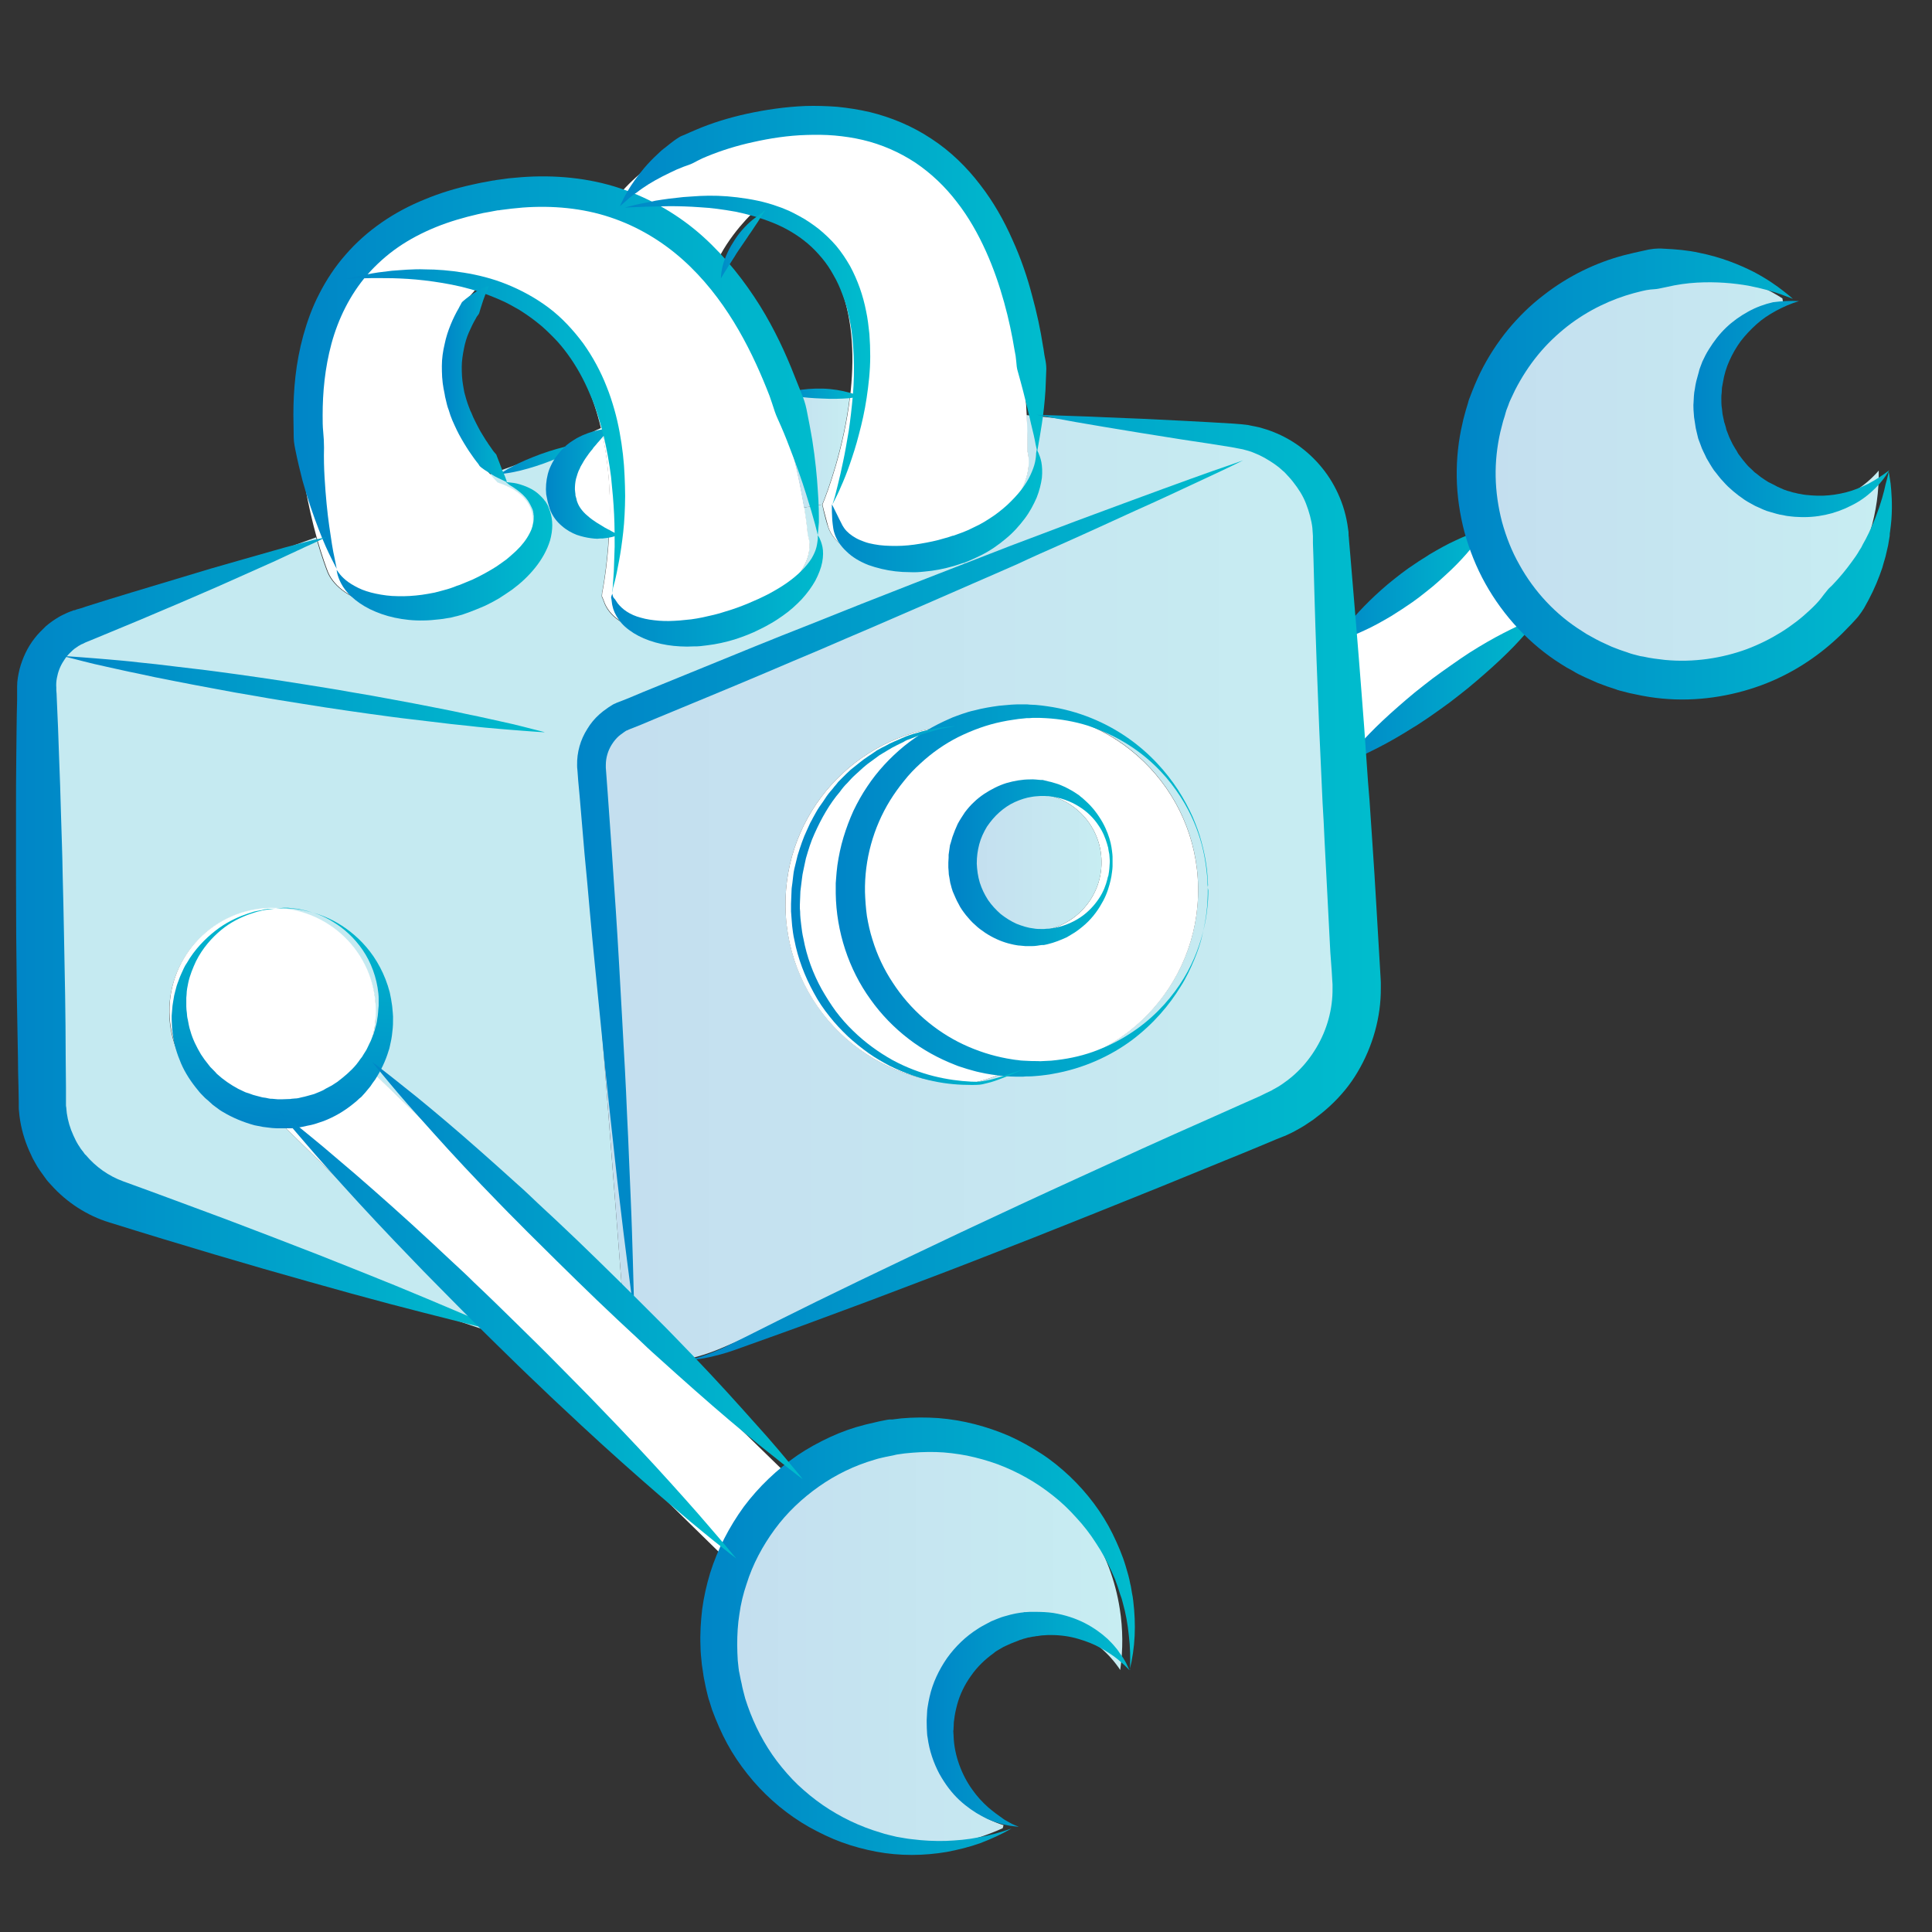 <?xml version="1.0" encoding="utf-8"?>
<!-- Generator: Adobe Illustrator 18.1.1, SVG Export Plug-In . SVG Version: 6.00 Build 0)  -->
<svg version="1.1" xmlns="http://www.w3.org/2000/svg" xmlns:xlink="http://www.w3.org/1999/xlink" x="0px" y="0px"
	 viewBox="0 0 700 700" style="enable-background:new 0 0 700 700;" xml:space="preserve">
<rect x="0" y="0" width="700" height="700" fill="#333333" stroke="none"/>
<style type="text/css">
	.st0{fill:#C5EAF1;}
	.st1{fill:#FFFFFF;}
	.st2{fill:url(#SVGID_1_);}
	.st3{fill:url(#SVGID_2_);}
	.st4{fill:url(#SVGID_3_);}
	.st5{fill:url(#SVGID_4_);}
	.st6{fill:url(#SVGID_5_);}
	.st7{fill:url(#SVGID_6_);}
	.st8{fill:url(#SVGID_7_);}
	.st9{fill:url(#SVGID_8_);}
	.st10{fill:url(#SVGID_9_);}
	.st11{fill:url(#SVGID_10_);}
	.st12{fill:url(#SVGID_11_);}
	.st13{fill:url(#SVGID_12_);}
	.st14{fill:url(#SVGID_13_);}
	.st15{fill:url(#SVGID_14_);}
	.st16{fill:url(#SVGID_15_);}
	.st17{fill:url(#SVGID_16_);}
	.st18{fill:url(#SVGID_17_);}
	.st19{fill:url(#SVGID_18_);}
	.st20{fill:url(#SVGID_19_);}
	.st21{fill:url(#SVGID_20_);}
	.st22{fill:url(#SVGID_21_);}
	.st23{fill:url(#SVGID_22_);}
	.st24{fill:url(#SVGID_23_);}
	.st25{fill:url(#SVGID_24_);}
	.st26{fill:url(#SVGID_25_);}
	.st27{fill:url(#SVGID_26_);}
	.st28{fill:url(#SVGID_27_);}
	.st29{fill:url(#SVGID_28_);}
	.st30{fill:url(#SVGID_29_);}
	.st31{fill:url(#SVGID_30_);}
	.st32{fill:url(#SVGID_31_);}
	.st33{fill:url(#SVGID_32_);}
	.st34{fill:url(#SVGID_33_);}
	.st35{display:none;}
</style>
<g id="Icons">
	<g>
		<g id="XMLID_23_">
			<g>
				<path class="st0" d="M24.9,227.1c-9.5,3.4-15.7,12.5-15.6,22.5L11.4,399c0.1,7.5,2.4,14.6,6.3,20.7c4.8,7.4,12.2,13.3,21,16.1
					l140.9,47.4l-81-79.3c-19.5-0.1-35.9-15.2-37.2-35c-1.3-20.6,14.3-38.4,34.9-39.7c20.6-1.3,38.4,14.3,39.7,34.9
					c0.5,7.5-1.3,14.7-4.7,20.8l94.8,91.9l-15.3-197.3c-1.1-8.6,3.7-16.9,11.7-20.2l128-52.8l-3.6-8.6c-1.1,0.4-2.2,0.9-3.3,1.2
					c-20.3,6.7-39.8,3-43.6-8.2c-0.4-1.1-1.5-5-2.1-8.1l-6.6,1.1c1,6.2,1.3,10,1.3,10c3.8,11.3-10.1,25.4-30.4,32.1
					c-20.3,6.8-39.8,3.1-43.5-8.2c-0.6-1.8-0.8-1-0.6-2.9c0,0,1.8-8.6,2.5-21.1c-10.3-0.7-18.1-4.7-20.4-11.5
					c-2.4-7.4-0.2-15.1,8-21.6l-30.8,11.2c0.9,1,1.8,2,2.7,3c6.1,1.8,10.6,5.2,12.2,10c3.8,11.3-9.7,25.9-30,32.6
					c-20.3,6.7-40.3,0.1-44-11.1c0,0-1.7-4.4-3.8-11.7L24.9,227.1z"/>
				<path class="st1" d="M98.7,403.8c0.8,0,1.7,0,2.5-0.1c13.1-0.9,24.2-8.3,30.2-19c3.4-6.1,5.2-13.3,4.7-20.8
					c-1.3-20.6-19.1-36.2-39.7-34.9c-20.6,1.3-36.3,19.1-34.9,39.7C62.8,388.6,79.2,403.8,98.7,403.8z"/>
				<path class="st1" d="M243.3,493.4l-17.2-16.7l-94.8-91.9c-6,10.6-17.1,18.1-30.2,19c-0.9,0.1-1.7,0.1-2.5,0.1l81,79.3l83.5,81.7
					c5.1-11.7,13-21.9,23.1-29.7L243.3,493.4z"/>
				<path class="st1" d="M180.3,174.8c-1-1-1.9-2-2.7-3c-31.3-35.2-12.2-60.1-4-68.2c-13.3-4.4-30.3-5.8-51.7-2.7h0
					c-21.2,29.9-12.9,73.1-7.2,93.7c2.1,7.3,3.8,11.7,3.8,11.7c3.7,11.3,23.8,17.9,44,11.1c20.3-6.8,33.7-21.4,30-32.6
					C190.9,180.1,186.4,176.7,180.3,174.8z"/>
				<path class="st1" d="M121.8,100.9c21.4-3,38.4-1.6,51.7,2.7c26.9,8.9,39.1,29.9,44.2,51.4c3.3,13.8,3.6,27.8,3,38.7
					c-0.7,12.5-2.5,21.1-2.5,21.1c-0.2,1.9,0,1.1,0.6,2.9c3.8,11.3,23.2,15,43.5,8.2c20.3-6.7,34.2-20.8,30.4-32.1
					c0,0-0.3-3.8-1.3-10c-1.6-9.5-4.7-24.8-10.7-41.1c-5.2-14.2-12.7-29.3-23.2-42c-9-11-20.4-20.2-34.5-25.7
					c-0.6-0.2-1.1-0.5-1.7-0.6c-12.7-4.6-27.5-6.2-44.9-3.5C149,75.2,132,86.5,121.8,100.9z"/>
				<path class="st1" d="M208.4,160.7c-8.2,6.6-10.5,14.2-8,21.6c2.3,6.8,10.1,10.8,20.4,11.5c0.6-11,0.2-24.9-3-38.7l-0.3,0.1
					C213.8,156.8,210.8,158.7,208.4,160.7z"/>
				<linearGradient id="SVGID_1_" gradientUnits="userSpaceOnUse" x1="487.97" y1="321.936" x2="210.655" y2="321.936">
					<stop  offset="0" style="stop-color:#C7EDF2"/>
					<stop  offset="0.999" style="stop-color:#C4DEEF"/>
				</linearGradient>
				<path class="st2" d="M350.5,206.5l-128,52.8c-8,3.3-12.8,11.6-11.7,20.2l15.3,197.3l17.2,16.7c6.2-0.9,12.4-2.6,18.2-5.1
					l196.1-84c14.5-6.2,25-18.8,28.8-33.6c1.3-4.9,1.8-10.1,1.5-15.4l-4.5-78.9l-2.6-44.3l-2.2-38.1c-1.1-18.9-15.7-34.2-34.6-36.2
					l-72.1-7.5h0c0.3,5.5,0.3,10.1,0.3,13.1v0c2.9,10.7-7.4,26.9-25.3,34.3L350.5,206.5z M284.6,328.6
					c-0.5-33.9,25.2-62.1,58.3-65.4v0c7.8-3.5,16.4-5.5,25.5-5.6c35.8-0.5,65.2,28.1,65.7,63.9c0.5,35.8-28.1,65.2-63.9,65.7
					c-0.9,0-1.8,0-2.8,0v0.1c-6.4,2.6-13.2,5.2-17.1,5.2C314.6,393,285.2,364.4,284.6,328.6z"/>
				<path class="st1" d="M273.6,76.2c33.3,10.1,37.5,41.3,34.4,67.5c-2.2,18.7-8.2,34.8-10,39.1c0.7,3.1,1.8,6.9,2.1,8.1
					c3.8,11.3,23.2,15,43.6,8.2c1.1-0.4,2.2-0.8,3.3-1.2c17.9-7.4,28.1-23.6,25.3-34.3v0c0-3,0-7.6-0.3-13.1
					c-1.8-36.9-15.1-118.6-96.3-105.8c-27.2,4.3-44.2,15.5-54.4,29.7l0,0.1c0.6,0.1,1.1,0.4,1.7,0.6l0,0
					C244.7,71.6,261.2,72.4,273.6,76.2z"/>
				<path class="st1" d="M223,75L223,75c14.1,5.5,25.4,14.7,34.5,25.7c3.5-11.9,13-21.5,16.1-24.5C261.2,72.4,244.7,71.6,223,75z"/>
				<linearGradient id="SVGID_2_" gradientUnits="userSpaceOnUse" x1="406.556" y1="594.504" x2="256.976" y2="594.504">
					<stop  offset="0" style="stop-color:#C7EDF2"/>
					<stop  offset="0.999" style="stop-color:#C4DEEF"/>
				</linearGradient>
				<path class="st3" d="M286.3,535.1c-10.1,7.8-18.1,18-23.1,29.7c-5.5,12.6-7.5,26.8-5.2,41.4c6.5,40.8,44.8,68.6,85.6,62.2
					c6.9-1.1,13.5-3.2,19.7-6l0.3-1.1c-13.1-4.1-23.5-15.3-25.9-29.8c-3.2-20.4,10.7-39.5,31.1-42.8c15-2.4,29.3,4.5,37.1,16.4v-0.2
					c1-7.2,1-14.6-0.2-22.1c-6.4-40.8-44.8-68.6-85.5-62.2C307.3,522.7,295.9,527.8,286.3,535.1z"/>
				<linearGradient id="SVGID_3_" gradientUnits="userSpaceOnUse" x1="308.015" y1="163.239" x2="280.693" y2="163.239">
					<stop  offset="0" style="stop-color:#C7EDF2"/>
					<stop  offset="0.999" style="stop-color:#C4DEEF"/>
				</linearGradient>
				<path class="st4" d="M305.7,143.5c-8.4-0.9-16.7-1.1-25.1-0.7c6,16.3,9.1,31.6,10.7,41.1l6.6-1.1c1.8-4.3,7.8-20.4,10-39.1
					L305.7,143.5z"/>
				<path class="st1" d="M342.9,263.2c-33.1,3.3-58.8,31.5-58.3,65.4c0.5,35.8,29.9,64.4,65.7,63.9c3.9,0,10.7-2.6,17.1-5.2v-0.1
					c-34.5-1-62.4-29-62.9-63.9C304.2,296.7,320,273.5,342.9,263.2L342.9,263.2z"/>
				<path class="st1" d="M342.9,263.3c-23,10.2-38.8,33.4-38.4,60.1c0.5,34.9,28.4,62.9,62.9,63.9c0.9,0,1.8,0,2.8,0
					c35.8-0.5,64.4-29.9,63.9-65.7c-0.5-35.8-29.9-64.4-65.7-63.9C359.3,257.8,350.7,259.8,342.9,263.3z M349.2,312.8
					c-0.2-13.8,10.8-25.1,24.6-25.3c13.8-0.2,25.1,10.8,25.3,24.6c0.2,13.7-10.8,25.1-24.6,25.3
					C360.7,337.5,349.4,326.5,349.2,312.8z"/>
				<linearGradient id="SVGID_4_" gradientUnits="userSpaceOnUse" x1="399.057" y1="312.421" x2="349.226" y2="312.421">
					<stop  offset="0" style="stop-color:#C7EDF2"/>
					<stop  offset="0.999" style="stop-color:#C4DEEF"/>
				</linearGradient>
				<path class="st5" d="M373.8,287.5c-13.7,0.2-24.8,11.5-24.6,25.3c0.2,13.7,11.5,24.8,25.3,24.6c13.7-0.2,24.8-11.5,24.6-25.3
					C398.9,298.3,387.6,287.3,373.8,287.5z"/>
				<path class="st1" d="M480.8,232.3l2.6,44.3l69.9-52.1c-9-9-15.6-20.2-19.1-32.4L480.8,232.3z"/>
				<linearGradient id="SVGID_5_" gradientUnits="userSpaceOnUse" x1="680.818" y1="171.503" x2="531.205" y2="171.503">
					<stop  offset="0" style="stop-color:#C7EDF2"/>
					<stop  offset="0.999" style="stop-color:#C4DEEF"/>
				</linearGradient>
				<path class="st6" d="M534.1,192.1c3.5,12.2,10.1,23.4,19.1,32.4c8.5,8.5,19.2,15.1,31.6,18.7c39.6,11.7,81.2-11,92.8-50.6
					c2.2-7.3,3.2-14.7,3.1-21.9l0-0.2c-9.3,10.8-24.4,15.8-38.9,11.5c-19.8-5.8-31.1-26.6-25.3-46.5c4.2-14.1,15.9-23.9,29.5-26.2
					l-0.2-1.2c-5.7-3.6-11.9-6.4-18.7-8.4c-39.6-11.7-81.2,11-92.9,50.5C530.1,164.5,530.3,178.9,534.1,192.1z"/>
			</g>
			<g>
			</g>
		</g>
		<g>
			<g>
				<linearGradient id="SVGID_6_" gradientUnits="userSpaceOnUse" x1="213.664" y1="166.265" x2="179.298" y2="166.265">
					<stop  offset="0" style="stop-color:#00BDCD"/>
					<stop  offset="0.999" style="stop-color:#0085C7"/>
				</linearGradient>
				<path class="st7" d="M211.9,160.7c0,0-0.4,0.3-1.2,0.8c-0.8,0.5-1.9,1.2-3.3,1.9c-2.7,1.5-6.5,3.1-10.3,4.5
					c-3.9,1.4-7.8,2.5-10.8,3.1c-1.5,0.3-2.8,0.5-3.7,0.6c-0.9,0.1-1.4,0.1-1.4,0.1s0.4-0.3,1.2-0.8c0.8-0.5,1.9-1.2,3.3-1.9
					c2.7-1.5,6.5-3.1,10.3-4.5c3.9-1.4,7.8-2.5,10.9-3.1c1.5-0.3,2.8-0.5,3.7-0.6C211.4,160.7,211.9,160.7,211.9,160.7z"/>
			</g>
			<g>
				<linearGradient id="SVGID_7_" gradientUnits="userSpaceOnUse" x1="313.33" y1="142.713" x2="282.466" y2="142.713">
					<stop  offset="0" style="stop-color:#00BDCD"/>
					<stop  offset="0.999" style="stop-color:#0085C7"/>
				</linearGradient>
				<path class="st8" d="M311.6,143.7c0,0-0.4,0.1-1.2,0.2c-0.8,0.1-1.9,0.3-3.1,0.4c-2.6,0.2-6,0.3-9.4,0.1
					c-3.4-0.1-6.8-0.4-9.3-0.8c-1.3-0.2-2.4-0.4-3.1-0.6c-0.8-0.2-1.2-0.3-1.2-0.3s0.4-0.2,1.2-0.4c0.7-0.2,1.8-0.5,3.1-0.8
					c2.6-0.5,6-0.8,9.5-0.7c3.5,0.1,6.9,0.7,9.4,1.4c1.3,0.3,2.3,0.7,3,1C311.1,143.5,311.6,143.7,311.6,143.7z"/>
			</g>
			<g>
				<linearGradient id="SVGID_8_" gradientUnits="userSpaceOnUse" x1="455.731" y1="321.794" x2="208.873" y2="321.794">
					<stop  offset="0" style="stop-color:#00BDCD"/>
					<stop  offset="0.999" style="stop-color:#0085C7"/>
				</linearGradient>
				<path class="st9" d="M450.4,166.8c0,0-1.6,0.8-4.7,2.3c-3.1,1.5-7.6,3.6-13.4,6.3c-5.8,2.7-12.8,6-20.9,9.6
					c-8.1,3.7-17.2,7.9-27.1,12.3c-5,2.2-10.2,4.5-15.5,7c-5.4,2.4-11,4.8-16.7,7.3c-11.5,5-23.5,10.3-36.1,15.7
					c-6.3,2.7-12.7,5.4-19.1,8.2c-6.5,2.7-13,5.5-19.6,8.3c-13.2,5.6-26.6,11.1-40.1,16.7l-5,2.1l-2.5,1l-1.3,0.5l-0.2,0.1
					c-0.2,0.1,0.1-0.1,0,0l-0.3,0.1l-0.6,0.3l-0.3,0.1c-0.1,0-0.2,0.1-0.2,0.1l-0.3,0.2l-0.3,0.2c-0.1,0.1-0.3,0.2-0.4,0.3
					c-0.6,0.4-1.1,0.8-1.6,1.2c-1,0.9-1.8,1.9-2.5,3c-1.4,2.2-2.2,4.8-2.2,7.5c0,0.3,0,0.7,0,1l0.1,1.3l0.2,2.7
					c0.1,1.8,0.3,3.6,0.4,5.4c0.5,7.1,1,14.2,1.5,21.2c0.5,7,0.9,13.9,1.4,20.7c0.9,13.6,1.6,26.8,2.3,39.3c0.3,6.2,0.7,12.3,1,18.2
					c0.3,5.9,0.6,11.6,0.8,17c0.3,5.5,0.5,10.7,0.7,15.6c0.2,5,0.4,9.7,0.6,14.1c0.4,8.9,0.6,16.6,0.8,23c0.2,6.4,0.3,11.4,0.4,14.8
					c0.1,3.4,0.1,5.2,0.1,5.2s-0.2-1.8-0.7-5.2c-0.4-3.4-1.1-8.3-1.9-14.7c-0.8-6.3-1.8-14-2.8-22.8c-0.5-4.4-1.1-9.1-1.6-14
					c-0.5-4.9-1.1-10.1-1.7-15.6c-0.6-5.4-1.2-11.1-1.8-16.9c-0.6-5.9-1.2-11.9-1.8-18.1c-1.2-12.4-2.6-25.6-3.8-39.2
					c-0.6-6.8-1.2-13.7-1.9-20.7c-0.6-7-1.2-14.1-1.8-21.2c-0.2-1.8-0.3-3.6-0.5-5.4l-0.2-2.7l-0.1-1.3c-0.1-0.6-0.1-1.1-0.1-1.7
					c-0.1-4.6,1.2-9.2,3.7-13.1c1.2-2,2.7-3.8,4.4-5.3c0.9-0.8,1.8-1.5,2.7-2.1c0.2-0.2,0.5-0.3,0.7-0.5l0.8-0.5l0.8-0.5
					c0.2-0.1,0.3-0.1,0.4-0.2l0.3-0.1l0.6-0.3l0.3-0.1l0.5-0.2l1.3-0.5l2.5-1l5-2.1c13.5-5.5,26.9-11,40.2-16.4
					c6.6-2.7,13.2-5.3,19.8-7.9c6.5-2.6,13-5.2,19.3-7.7c12.7-5,25-9.8,36.6-14.3c5.8-2.2,11.5-4.5,17-6.6c5.5-2.1,10.8-4.1,15.9-6
					c10.2-3.9,19.6-7.3,27.9-10.4c8.3-3.1,15.6-5.7,21.6-7.9c6-2.2,10.7-3.8,13.9-4.9C448.7,167.4,450.4,166.8,450.4,166.8z"/>
			</g>
			<g>
				<linearGradient id="SVGID_9_" gradientUnits="userSpaceOnUse" x1="201.103" y1="251.379" x2="19.149" y2="251.379">
					<stop  offset="0" style="stop-color:#00BDCD"/>
					<stop  offset="0.999" style="stop-color:#0085C7"/>
				</linearGradient>
				<path class="st10" d="M22.7,237.7c0,0,0.7,0,2,0.1c1.3,0.1,3.2,0.2,5.6,0.4c2.4,0.2,5.4,0.4,8.7,0.7c3.4,0.3,7.2,0.6,11.3,1.1
					c4.1,0.4,8.6,0.9,13.3,1.5c4.7,0.6,9.7,1.1,14.8,1.8c5.1,0.7,10.5,1.4,15.8,2.2c5.4,0.8,10.9,1.6,16.3,2.5
					c5.5,0.9,10.9,1.7,16.3,2.7c5.4,0.9,10.6,1.8,15.8,2.8c5.1,0.9,10,1.9,14.7,2.8c4.7,0.9,9.1,1.8,13.1,2.7
					c4.1,0.8,7.8,1.7,11.1,2.4c3.3,0.7,6.2,1.4,8.5,2c2.4,0.6,4.2,1.1,5.5,1.4c1.3,0.3,1.9,0.5,1.9,0.5s-0.7,0-2-0.1
					c-1.3-0.1-3.2-0.2-5.6-0.4c-2.4-0.2-5.4-0.4-8.7-0.7c-3.4-0.3-7.2-0.6-11.3-1.1c-4.1-0.4-8.6-0.9-13.3-1.5
					c-4.7-0.6-9.7-1.1-14.8-1.8c-5.1-0.7-10.5-1.4-15.8-2.2c-5.4-0.8-10.9-1.6-16.3-2.5c-5.5-0.9-10.9-1.7-16.3-2.7
					c-5.4-0.9-10.6-1.8-15.7-2.8c-5.1-0.9-10-1.9-14.7-2.8c-4.7-0.9-9.1-1.8-13.1-2.7c-4.1-0.8-7.8-1.7-11.1-2.4
					c-3.3-0.7-6.2-1.4-8.5-2c-2.4-0.6-4.2-1.1-5.5-1.4C23.4,237.8,22.7,237.7,22.7,237.7z"/>
			</g>
			<g>
				<linearGradient id="SVGID_10_" gradientUnits="userSpaceOnUse" x1="442.962" y1="322.487" x2="302.73" y2="322.487">
					<stop  offset="0" style="stop-color:#00BDCD"/>
					<stop  offset="0.999" style="stop-color:#0085C7"/>
				</linearGradient>
				<path class="st11" d="M437.6,321.5c0,0,0,0.4,0,1.2c0,0.8,0,1.9-0.1,3.4c-0.1,3-0.6,7.4-1.9,12.8c-0.6,2.7-1.6,5.7-2.9,8.8
					c-1.3,3.1-2.8,6.4-4.9,9.7c-4.1,6.7-9.8,13.5-17.6,19.4c-7.8,5.8-17.7,10.4-28.9,12.3c-1.4,0.3-2.8,0.4-4.2,0.6
					c-1.4,0.1-2.8,0.3-4.4,0.3c-0.7,0-1.4,0-2.1,0.1c-0.7,0-1.5,0-2.2,0c-1.5,0-3-0.1-4.5-0.2c-3-0.3-6-0.7-9-1.4
					c-1.5-0.3-3-0.8-4.5-1.2c-0.7-0.2-1.5-0.5-2.2-0.7c-0.7-0.2-1.5-0.5-2.2-0.8c-5.9-2.3-11.6-5.4-16.8-9.4
					c-5.2-4-9.9-8.8-13.8-14.3c-7.9-10.9-12.4-24.6-12.6-38.4l0-2.5c0-0.4,0-0.8,0-1.2l0.1-1.3c0.1-1.8,0.3-3.5,0.5-5.2
					c0.5-3.4,1.2-6.8,2.2-10.1c1-3.3,2.2-6.5,3.6-9.6c1.5-3.1,3.1-6,5-8.8c3.7-5.6,8.3-10.5,13.4-14.7c5.1-4.1,10.7-7.4,16.5-9.9
					c1.4-0.7,2.9-1.1,4.4-1.7c1.5-0.5,3-1,4.5-1.3c3-0.8,6-1.3,9-1.7c1.5-0.1,3-0.3,4.5-0.4c0.7,0,1.5-0.1,2.2-0.1
					c0.7,0,1.5,0,2.2,0l1.2,0l1,0.1c0.7,0,1.4,0.1,2.1,0.1c1.4,0.1,2.9,0.3,4.3,0.5c11.3,1.6,21.2,5.9,29.2,11.5
					c8,5.6,13.9,12.3,18.2,18.9c2.1,3.3,3.8,6.5,5.2,9.6c1.3,3.1,2.4,6,3.1,8.7c1.5,5.4,2.1,9.7,2.3,12.7c0.2,1.5,0.1,2.6,0.2,3.4
					C437.6,321.1,437.6,321.5,437.6,321.5z M437.6,321.5c0,0,0-0.4-0.1-1.2c0-0.8,0-1.9-0.2-3.4c-0.3-3-0.8-7.3-2.4-12.7
					c-1.6-5.3-4.3-11.6-8.8-17.9c-4.4-6.3-10.7-12.6-18.8-17.4c-4-2.4-8.5-4.4-13.2-6c-4.8-1.5-9.9-2.4-15.2-2.7
					c-1.3-0.1-2.6-0.1-3.9-0.1c-0.7,0-1.4,0-2.1,0.1l-1,0l-0.9,0.1c-0.7,0.1-1.3,0.1-2,0.2c-0.7,0.1-1.3,0.2-2,0.3
					c-1.3,0.2-2.7,0.4-4,0.7c-5.4,1.1-10.6,3-15.7,5.5c-5,2.5-9.7,5.8-13.9,9.7c-2.1,1.9-4.1,4-5.9,6.3c-1.8,2.2-3.5,4.6-5,7
					c-6.1,9.9-9.3,21.5-9.1,33.2c0.1,2.9,0.3,5.8,0.7,8.7c0.5,2.9,1.1,5.7,2,8.5c1.7,5.6,4.2,10.9,7.4,15.7
					c6.3,9.7,15.3,17.5,25.5,22.3c5.1,2.4,10.4,4.1,15.8,5.1c1.3,0.2,2.7,0.5,4,0.6c0.7,0.1,1.3,0.2,2,0.2c0.7,0,1.4,0.1,2.1,0.1
					c1.3,0.1,2.7,0,4,0.1c1.3-0.1,2.7-0.1,4-0.2c5.3-0.5,10.3-1.5,15.1-3.2c4.7-1.7,9.1-3.8,13.1-6.4c7.9-5,14-11.5,18.3-17.9
					c4.3-6.4,6.8-12.8,8.2-18.1c1.5-5.4,1.9-9.8,2.1-12.7c0.1-1.5,0.1-2.6,0.1-3.4C437.6,321.9,437.6,321.5,437.6,321.5z"/>
			</g>
			<g>
				<linearGradient id="SVGID_11_" gradientUnits="userSpaceOnUse" x1="372.752" y1="328.206" x2="286.407" y2="328.206">
					<stop  offset="0" style="stop-color:#00BDCD"/>
					<stop  offset="0.999" style="stop-color:#0085C7"/>
				</linearGradient>
				<path class="st12" d="M371,387.3c0,0-0.8,0.3-2.2,1c-1.4,0.6-3.6,1.6-6.3,2.6c-1.4,0.5-2.9,1.1-4.7,1.5
					c-0.9,0.2-1.8,0.5-2.8,0.6c-1,0.1-2,0.1-3,0.1c-4.1,0-8.9-0.3-13.9-1.4c-5-1-10.4-2.9-15.7-5.5c-2.6-1.4-5.3-2.9-7.8-4.7
					c-2.5-1.8-5-3.8-7.4-6c-2.3-2.2-4.6-4.6-6.7-7.3c-2.1-2.6-4-5.4-5.6-8.4c-3.3-6-5.8-12.5-7.1-19.3c-0.4-1.7-0.6-3.4-0.8-5.1
					c-0.1-1.7-0.3-3.4-0.4-5.2l0-1.3l0-0.3l0-0.1l0-0.2l0-0.2l0-0.6l0.1-2.5l0.1-2.5c0-0.8,0.2-1.7,0.3-2.6c0.1-0.9,0.2-1.7,0.3-2.6
					c0.1-0.8,0.2-1.7,0.4-2.5c0.4-1.6,0.8-3.3,1.2-4.9c1-3.2,2-6.3,3.4-9.2c0.3-0.7,0.7-1.5,1-2.2c0.3-0.7,0.8-1.4,1.1-2.1
					c0.8-1.4,1.5-2.8,2.4-4.1c0.9-1.3,1.8-2.5,2.6-3.8c0.4-0.6,0.9-1.2,1.4-1.8c0.5-0.6,1-1.1,1.4-1.7c0.5-0.6,1-1.1,1.4-1.7
					c0.5-0.5,1-1,1.5-1.5c1-1,2-2,3-2.9c2.2-1.7,4.2-3.5,6.4-4.9c1.1-0.7,2.1-1.4,3.1-2.1c1.1-0.6,2.1-1.2,3.2-1.7
					c2-1.2,4.1-1.9,6-2.8c0.5-0.2,0.9-0.4,1.4-0.6c0.5-0.2,0.9-0.3,1.4-0.5c0.9-0.3,1.8-0.6,2.7-0.8c1.7-0.6,3.3-0.9,4.8-1.2
					c0.7-0.2,1.4-0.3,2.1-0.4c0.3-0.1,0.6-0.1,0.9-0.2c0.3,0,0.6-0.1,0.9-0.1c1.1-0.1,2.1-0.2,2.9-0.3c1.6-0.2,2.4-0.3,2.4-0.3
					s-0.8,0.2-2.4,0.5c-0.8,0.1-1.7,0.3-2.9,0.5c-0.3,0.1-0.6,0.1-0.9,0.2c-0.3,0.1-0.6,0.2-0.9,0.3c-0.6,0.2-1.3,0.4-2,0.6
					c-1.4,0.4-3,0.8-4.6,1.5c-0.8,0.3-1.7,0.6-2.6,1c-0.4,0.2-0.9,0.3-1.4,0.5c-0.4,0.2-0.9,0.4-1.3,0.7c-1.8,0.9-3.8,1.8-5.7,3
					c-1,0.6-2,1.2-3,1.8c-1,0.7-1.9,1.4-3,2.2c-2.1,1.4-3.9,3.2-5.9,5c-1,0.9-1.9,1.9-2.8,2.9c-0.5,0.5-1,1-1.4,1.5
					c-0.4,0.5-0.9,1.1-1.3,1.7c-3.7,4.3-6.7,9.6-9.2,15.2c-1.3,2.8-2.2,5.8-3.1,8.9c-0.3,1.5-0.7,3.1-1,4.7
					c-0.2,0.8-0.3,1.6-0.4,2.4c-0.1,0.8-0.2,1.6-0.3,2.4c-0.1,0.8-0.2,1.6-0.3,2.4l-0.1,2.5l-0.1,2.5l0,0.6l0,0.2c0,0.1,0,0,0,0
					l0,0.1l0,0.3l0.1,1.2c0,1.6,0.2,3.3,0.4,4.9c0.2,1.6,0.4,3.3,0.8,4.9c1.2,6.5,3.5,12.7,6.6,18.3c1.6,2.8,3.3,5.5,5.2,8.1
					c1.9,2.5,4,4.9,6.2,7c4.4,4.3,9.3,7.8,14.3,10.6c5,2.7,10.1,4.6,14.9,5.8c4.8,1.2,9.4,1.8,13.5,2c1,0,2,0.1,2.9,0
					c0.9-0.1,1.8-0.2,2.7-0.4c1.7-0.3,3.3-0.8,4.7-1.2c2.8-0.9,5-1.6,6.5-2.1C370.2,387.6,371,387.3,371,387.3z"/>
			</g>
			<g>
				<linearGradient id="SVGID_12_" gradientUnits="userSpaceOnUse" x1="407.928" y1="312.509" x2="347.451" y2="312.509">
					<stop  offset="0" style="stop-color:#00BDCD"/>
					<stop  offset="0.999" style="stop-color:#0085C7"/>
				</linearGradient>
				<path class="st13" d="M403.1,312.1c0,0,0,0.6,0,1.8c0,0.6-0.1,1.3-0.2,2.1c-0.1,0.4-0.1,0.9-0.2,1.4c-0.1,0.5-0.2,1-0.3,1.5
					c-0.5,2.1-1.2,4.7-2.7,7.5c-1.5,2.8-3.5,5.8-6.5,8.5c-1.5,1.3-3.2,2.7-5.2,3.8c-0.5,0.3-1,0.6-1.5,0.9c-0.5,0.2-1.1,0.5-1.6,0.7
					c-1.1,0.5-2.3,0.9-3.5,1.3c-0.6,0.2-1.2,0.3-1.8,0.5l-0.9,0.2l-0.5,0.1c0.2,0-0.4,0-0.3,0l-0.1,0l-0.1,0l-0.2,0
					c-1.1,0.1-2,0.4-3.7,0.4c-0.7,0-1.5,0-2.2,0c-0.7-0.1-1.4-0.1-2.1-0.2c-0.7,0-1.4-0.2-2.1-0.3c-0.7-0.2-1.5-0.3-2.1-0.5
					c-2.9-0.8-5.7-2.1-8.3-3.8c-1.3-0.9-2.6-1.8-3.7-2.9c-1.2-1-2.3-2.3-3.3-3.5c-1-1.3-2-2.6-2.7-4.1c-0.4-0.7-0.8-1.5-1.1-2.2
					c-0.3-0.8-0.7-1.5-1-2.3c-0.3-0.8-0.5-1.6-0.7-2.4c-0.3-0.8-0.3-1.6-0.5-2.5c-0.2-0.8-0.3-1.7-0.3-2.5l-0.1-1.3l0-0.6l0-0.3
					l0-0.2l0-0.1c0-0.2,0,0.4,0-0.6l0.1-1.8l0-0.5l0-0.2l0-0.3l0.2-1.4l0.2-1.4l0.1-0.7l0.2-0.6l0.7-2.4c0.3-0.8,0.6-1.6,0.9-2.4
					c0.3-0.8,0.7-1.5,1-2.3c0.8-1.5,1.7-2.8,2.6-4.2c1-1.3,2-2.5,3.2-3.6c1.1-1.1,2.4-2.1,3.7-3c2.6-1.7,5.3-3.1,8.2-4
					c2.8-0.8,5.7-1.3,8.4-1.3c1.4-0.1,2.7,0.1,4,0.2l0.2,0l0.1,0l0.1,0c0,0,0.5,0,0.3,0l0.4,0.1l0.8,0.2l0.8,0.2
					c0.3,0.1,0.5,0.1,0.9,0.2c1.3,0.4,2.6,0.7,3.7,1.2c0.5,0.2,1.1,0.5,1.6,0.7c0.5,0.3,1,0.5,1.5,0.8c1,0.5,1.9,1.1,2.8,1.7
					c0.5,0.3,0.9,0.6,1.3,1c0.4,0.3,0.8,0.6,1.2,1c0.8,0.7,1.5,1.4,2.1,2c0.6,0.7,1.3,1.4,1.8,2.1c1.1,1.4,2,2.8,2.8,4.2
					c1.5,2.7,2.4,5.3,2.9,7.4c0.1,0.5,0.2,1,0.3,1.5c0.1,0.5,0.1,0.9,0.2,1.4c0.1,0.8,0.2,1.6,0.2,2.1
					C403.1,311.4,403.1,312.1,403.1,312.1L403.1,312.1z M402.1,312.1c0,0,0-0.6-0.1-1.7c0-0.6-0.1-1.2-0.3-2
					c-0.1-0.4-0.1-0.8-0.2-1.3c-0.1-0.4-0.3-0.9-0.4-1.4c-0.6-2-1.5-4.4-3.2-6.8c-1.6-2.4-3.9-4.8-7-6.7c-3-1.9-6.8-3.3-10.7-3.7
					c-0.5-0.1-1,0-1.6-0.1l-0.8,0l-0.4,0l-0.4,0c-1,0.1-2.1,0.1-3.1,0.3c-2.1,0.3-4.2,1-6.2,1.9c-2,0.9-3.9,2.2-5.6,3.7
					c-1.7,1.5-3.2,3.3-4.5,5.2c-1.2,2-2.2,4.1-2.8,6.4c-0.6,2.3-0.9,4.5-0.9,7c0.1,2.2,0.4,4.6,1.1,6.9c0.7,2.2,1.7,4.3,3,6.3
					c1.3,1.9,2.9,3.6,4.6,5.1c1.8,1.4,3.7,2.6,5.7,3.5c2,0.8,4.2,1.5,6.2,1.7c1,0.2,2.1,0.2,3.2,0.2c0.5,0,1,0,1.5-0.1
					c0.5,0,1,0,1.5-0.1c4-0.5,7.7-2,10.7-4c3-2,5.2-4.5,6.8-6.9c1.6-2.4,2.5-4.9,3-6.9c0.1-0.5,0.2-1,0.4-1.4
					c0.1-0.5,0.1-0.9,0.2-1.3c0.1-0.8,0.2-1.5,0.2-2.1C402.1,312.7,402.1,312,402.1,312.1L402.1,312.1z"/>
			</g>
			<g>
				<linearGradient id="SVGID_13_" gradientUnits="userSpaceOnUse" x1="417.18" y1="592.639" x2="253.445" y2="592.639">
					<stop  offset="0" style="stop-color:#00BDCD"/>
					<stop  offset="0.999" style="stop-color:#0085C7"/>
				</linearGradient>
				<path class="st14" d="M409.4,605.1l0-0.2l0,0c0.2-4.1,0.1-8.2-0.4-12.3c-0.4-4.1-1.1-8-2.2-11.9c-0.1-0.5-0.3-1-0.4-1.5
					l-0.5-1.4c-0.3-0.9-0.6-1.9-0.9-2.8c-0.3-0.9-0.7-1.9-1-2.8l-1.2-2.7c-1.6-3.6-3.5-7.1-5.7-10.4c-2.1-3.3-4.5-6.4-7.2-9.3
					c-2.6-2.9-5.4-5.6-8.5-8c-6-4.8-12.8-8.6-20-11.3c-3.6-1.3-7.2-2.3-11-3.1c-3.7-0.7-7.5-1.2-11.3-1.3c-3.8-0.1-7.5,0.1-11.3,0.5
					l-2.8,0.4l-0.5,0.1l-0.8,0.2l-1.5,0.3l-1.5,0.3l-1.3,0.3c-0.9,0.2-1.7,0.4-2.6,0.7c-7.2,2.1-14,5.4-20.1,9.7
					c-6.1,4.3-11.6,9.5-16,15.5c-4.4,6-8,12.7-10.2,19.8c-1.2,3.5-2.1,7.2-2.6,10.9c-0.6,3.7-0.8,7.4-0.8,11.2
					c0,1.9,0.1,3.7,0.2,5.6l0.3,2.8l0.1,0.7c0,0,0,0.2,0-0.1l0,0.1l0,0.2l0.1,0.4l0.3,1.5l0.3,1.5l0.3,1.3c0.2,0.9,0.3,1.7,0.6,2.7
					l0.7,2.7l0.9,2.7c2.5,7.1,6,13.9,10.6,20c2.3,3,4.8,5.9,7.6,8.6c2.8,2.6,5.8,5.1,9,7.3c6.4,4.4,13.5,7.8,21,10
					c0.9,0.3,1.9,0.6,2.8,0.8l2.9,0.7l2.9,0.5c1,0.2,2,0.3,2.9,0.4c3.9,0.5,7.9,0.7,12,0.6c2-0.1,4-0.2,6-0.4c2-0.2,4-0.5,6-0.9
					c4-0.7,8-1.8,11.9-3.2c-3.6,2.1-7.4,3.8-11.3,5.3c-3.9,1.4-8,2.4-12.2,3.2c-8.3,1.4-17,1.5-25.5-0.1c-4.2-0.8-8.4-1.9-12.5-3.4
					c-4.1-1.5-8-3.4-11.8-5.5c-7.6-4.3-14.5-10-20.3-16.7c-2.9-3.4-5.5-6.9-7.8-10.7c-2.3-3.8-4.2-7.8-5.9-12l-1.2-3.1l-1-3.2
					c-0.4-1-0.6-2.2-0.9-3.3l-0.4-1.7l-0.3-1.5l-0.3-1.5l-0.1-0.4l0-0.2l-0.1-0.4l-0.1-0.8l-0.5-3.3c-0.2-2.2-0.5-4.5-0.5-6.7
					c-0.2-4.5,0.1-9,0.6-13.4c0.6-4.5,1.6-8.9,2.9-13.2c2.7-8.6,6.9-16.7,12.2-24c5.4-7.2,12-13.5,19.4-18.6
					c3.7-2.5,7.7-4.7,11.8-6.6c4.1-1.9,8.3-3.4,12.7-4.5c1.1-0.3,2.2-0.5,3.4-0.8l1.7-0.4l1.5-0.3l1.5-0.3l0.8-0.1l0.3,0l0.1,0
					l0.2,0l0.4,0l3.3-0.4c4.5-0.4,8.9-0.4,13.4-0.1c8.9,0.7,17.6,3,25.7,6.5c4,1.8,7.9,4,11.6,6.4c3.7,2.4,7.1,5.2,10.3,8.2
					c6.3,6,11.7,13.1,15.5,20.8c1.9,3.9,3.6,7.8,4.8,11.9l0.9,3.1c0.3,1,0.5,2.1,0.7,3.1c0.3,1,0.4,2.1,0.6,3.2l0.3,1.6
					c0.1,0.5,0.1,1,0.2,1.5c0.5,4.2,0.7,8.4,0.5,12.6c-0.2,4.2-0.8,8.3-1.8,12.3l0,0L409.4,605.1z"/>
			</g>
			<g>
				<linearGradient id="SVGID_14_" gradientUnits="userSpaceOnUse" x1="414.685" y1="622.897" x2="335.382" y2="622.897">
					<stop  offset="0" style="stop-color:#00BDCD"/>
					<stop  offset="0.999" style="stop-color:#0085C7"/>
				</linearGradient>
				<path class="st15" d="M369.1,661.9c0,0-0.6-0.1-1.7-0.2c-0.5-0.1-1.2-0.1-2-0.3c-0.8-0.2-1.7-0.3-2.7-0.6
					c-1-0.3-2.1-0.6-3.3-1.1c-1.2-0.4-2.4-1-3.7-1.7c-2.6-1.4-5.4-3.3-8.1-5.8c-2.7-2.5-5.2-5.8-7.3-9.6c-2-3.8-3.6-8.3-4.2-13
					c-0.1-0.5-0.2-1.1-0.2-1.6c0-0.6-0.1-1.3-0.1-1.9c0-1.3-0.1-2.6,0-3.8c0-0.6,0.1-1.2,0.1-1.9c0-0.6,0.1-1.3,0.2-1.9
					c0.2-1.2,0.4-2.5,0.7-3.7c1.1-5,3.4-9.8,6.3-14c3-4.2,6.8-7.9,11.1-10.6c1-0.7,2.2-1.3,3.3-1.9l1.7-0.9c0.6-0.2,1.2-0.5,1.7-0.7
					c1.2-0.5,2.3-0.9,3.5-1.2c0.6-0.2,1.2-0.3,1.8-0.5l0.9-0.2c0.3-0.1,0.6-0.1,0.9-0.2c0.6-0.1,1.2-0.2,1.8-0.3l0.9-0.1l0.4-0.1
					l0.2,0l0.1,0l0.2,0l0,0c0.5,0,1-0.1,1.6-0.1l0.8,0c0.2,0,0.5,0,0.8,0c2.5,0,4.7,0.1,6.8,0.4c4.3,0.7,8.2,2,11.5,3.7
					c3.3,1.7,6,3.7,8.2,5.7c1,1,2,2,2.8,3c0.4,0.5,0.8,0.9,1.1,1.4c0.3,0.5,0.6,0.9,0.9,1.3c0.6,0.8,1.1,1.6,1.5,2.3
					c0.4,0.7,0.7,1.3,0.9,1.8c0.5,1,0.7,1.5,0.7,1.5s-0.4-0.4-1.2-1.2c-0.4-0.4-0.8-0.8-1.4-1.3c-0.6-0.5-1.2-1.1-2-1.7
					c-1.5-1.2-3.5-2.5-5.8-3.8c-2.3-1.3-5-2.4-8.1-3.3c-3-0.9-6.4-1.4-9.9-1.4c-0.9,0-1.8,0-2.6,0.1c-0.9,0-1.7,0.2-2.5,0.3l-0.3,0
					l-0.4,0.1l-0.8,0.1c-0.5,0.1-1,0.2-1.5,0.3l0,0c-0.2,0,0.2,0,0.1,0l-0.1,0l-0.2,0l-0.3,0.1l-0.7,0.2c-0.4,0.1-0.9,0.2-1.3,0.4
					c-0.2,0.1-0.5,0.1-0.7,0.2l-0.7,0.3l-1.3,0.5c-0.9,0.3-1.7,0.7-2.6,1.1l-1.3,0.6l-1.2,0.7c-0.8,0.5-1.7,0.9-2.4,1.6
					c-3.1,2.2-6,5-8.2,8.2c-2.3,3.2-4,6.7-5,10.4c-0.5,1.9-0.9,3.7-1.1,5.6c-0.2,1-0.1,1.8-0.2,2.7c0,0.4,0,0.9-0.1,1.3
					c0,0.5,0.1,1.1,0.1,1.6c0.1,3.8,0.9,7.4,2.1,10.7c1.2,3.3,2.8,6.3,4.6,8.8c1.8,2.6,3.8,4.7,5.8,6.5c2,1.7,3.9,3.1,5.5,4.2
					c0.8,0.6,1.6,0.9,2.2,1.3c0.7,0.4,1.3,0.7,1.8,0.9C368.6,661.6,369.1,661.9,369.1,661.9z"/>
			</g>
			<g>
				<linearGradient id="SVGID_15_" gradientUnits="userSpaceOnUse" x1="542.991" y1="212.209" x2="479.019" y2="212.209">
					<stop  offset="0" style="stop-color:#00BDCD"/>
					<stop  offset="0.999" style="stop-color:#0085C7"/>
				</linearGradient>
				<path class="st16" d="M484.3,232.3c0,0,0.1-0.3,0.4-0.7c0.3-0.4,0.7-1.1,1.2-1.9c1.1-1.6,2.7-3.7,4.8-6.2
					c2.1-2.4,4.7-5.1,7.6-7.8c0.7-0.7,1.5-1.3,2.2-2c0.8-0.7,1.5-1.3,2.3-2c1.6-1.3,3.2-2.6,4.9-3.9c1.7-1.3,3.4-2.5,5.1-3.6
					c0.8-0.6,1.7-1.1,2.6-1.7c0.9-0.5,1.7-1.1,2.5-1.6c3.4-2,6.6-3.8,9.5-5.1c2.9-1.4,5.4-2.3,7.3-3c0.9-0.3,1.7-0.5,2.2-0.7
					c0.5-0.1,0.8-0.2,0.8-0.2s-0.1,0.3-0.4,0.7c-0.3,0.4-0.7,1.1-1.2,1.9c-1.1,1.6-2.7,3.8-4.8,6.2c-2.1,2.4-4.7,5.1-7.6,7.7
					c-0.7,0.7-1.5,1.3-2.2,2c-0.8,0.7-1.5,1.3-2.3,2c-1.6,1.3-3.2,2.6-4.9,3.9c-1.7,1.3-3.4,2.5-5.1,3.6c-0.8,0.6-1.7,1.1-2.6,1.7
					c-0.8,0.5-1.7,1.1-2.5,1.6c-3.4,2-6.6,3.8-9.5,5.1c-2.9,1.4-5.4,2.3-7.2,3c-0.9,0.3-1.7,0.5-2.1,0.7
					C484.6,232.3,484.3,232.3,484.3,232.3z"/>
			</g>
			<g>
				<linearGradient id="SVGID_16_" gradientUnits="userSpaceOnUse" x1="563.057" y1="250.18" x2="481.568" y2="250.18">
					<stop  offset="0" style="stop-color:#00BDCD"/>
					<stop  offset="0.999" style="stop-color:#0085C7"/>
				</linearGradient>
				<path class="st17" d="M486.9,276.6c0,0,0.2-0.3,0.6-0.8c0.4-0.5,1-1.3,1.8-2.3c1.6-1.9,3.9-4.6,6.8-7.6c2.9-3,6.5-6.4,10.4-9.8
					c1-0.9,2-1.7,3-2.6c1-0.9,2.1-1.7,3.1-2.6c2.1-1.7,4.3-3.4,6.5-5.1c2.2-1.6,4.5-3.3,6.7-4.8c1.1-0.8,2.2-1.5,3.3-2.3
					c1.1-0.7,2.2-1.5,3.3-2.2c4.4-2.8,8.6-5.2,12.3-7.1c3.7-1.9,6.9-3.4,9.2-4.4c1.1-0.5,2.1-0.8,2.7-1.1c0.6-0.2,1-0.3,1-0.3
					s-0.2,0.3-0.6,0.8c-0.4,0.5-1,1.3-1.8,2.3c-1.6,1.9-3.9,4.6-6.8,7.6c-2.9,3-6.5,6.4-10.4,9.8c-1,0.9-2,1.7-3,2.6
					c-1,0.9-2.1,1.7-3.1,2.6c-2.1,1.7-4.3,3.4-6.5,5.1c-2.2,1.6-4.5,3.3-6.7,4.8c-1.1,0.8-2.2,1.5-3.4,2.3c-1.1,0.7-2.2,1.5-3.3,2.1
					c-4.4,2.8-8.6,5.2-12.3,7.1c-3.7,1.9-6.9,3.4-9.2,4.4c-1.1,0.5-2.1,0.8-2.7,1.1C487.2,276.5,486.9,276.6,486.9,276.6z"/>
			</g>
			<g>
				<linearGradient id="SVGID_17_" gradientUnits="userSpaceOnUse" x1="691.418" y1="171.691" x2="527.665" y2="171.691">
					<stop  offset="0" style="stop-color:#00BDCD"/>
					<stop  offset="0.999" style="stop-color:#0085C7"/>
				</linearGradient>
				<path class="st18" d="M684.3,170.8c0,0,0.1,0.4,0.2,1.1c0.1,0.7,0.3,1.9,0.5,3.3c0.3,2.9,0.7,7.3,0.3,13
					c-0.1,1.4-0.3,2.9-0.5,4.5l-0.1,0.6l0,0.3l0,0.1c0,0-0.1,0.2,0,0.2l0,0.1c-0.1,0.4-0.1,0.8-0.2,1.2c-0.1,0.8-0.3,1.6-0.4,2.4
					c-0.2,0.8-0.4,1.7-0.6,2.6c-0.2,0.9-0.4,1.8-0.7,2.7c-0.3,0.9-0.5,1.8-0.8,2.8c-0.3,0.9-0.7,1.9-1,2.8
					c-1.4,3.8-3.3,7.8-5.6,11.8c-0.6,1-1.3,2-2,2.9c-0.7,0.9-1.6,1.8-2.4,2.7c-1.7,1.7-3.4,3.6-5.3,5.3
					c-7.4,6.9-16.7,13.1-27.6,17.1c-10.9,4-23.3,6-35.9,4.8c-3.2-0.3-6.3-0.8-9.5-1.5c-0.8-0.2-1.6-0.3-2.4-0.5l-2.3-0.6l-1.2-0.3
					l-0.3-0.1l-0.4-0.1l-0.5-0.2l-2.1-0.7c-0.7-0.2-1.5-0.5-2.3-0.8l-2.4-0.9c-1.5-0.7-3-1.3-4.5-2c-1.5-0.7-3-1.4-4.4-2.3l-2.2-1.2
					l-2.1-1.3c-11.3-7.1-20.8-17.3-27.4-29.1c-3.3-5.9-5.8-12.2-7.6-18.7c-1.7-6.5-2.7-13.2-2.8-19.9c-0.1-6.7,0.6-13.3,2.1-19.6
					c0.3-1.6,0.8-3.1,1.2-4.7l0.7-2.3l0.3-1.1c0.1-0.3,0.2-0.7,0.4-1.1c1.2-3.2,2.4-6.1,3.8-9c2.8-5.7,6.2-10.9,10.1-15.7
					c3.9-4.7,8.2-8.9,12.8-12.4c9.2-7.2,19.3-11.9,29.1-14.5c1.2-0.3,2.4-0.6,3.7-0.9c1.2-0.3,2.4-0.5,3.6-0.8
					c2.4-0.6,4.7-0.9,7.1-0.7c4.6,0.2,9,0.6,13,1.5c8,1.6,14.5,4.3,19.5,6.8c5,2.6,8.6,5.2,10.9,7c1.2,0.9,2,1.6,2.6,2.1
					c0.6,0.5,0.9,0.8,0.9,0.8s-1.4-0.6-4.2-1.6c-2.7-1-6.8-2.2-12-3.2c-5.2-0.9-11.5-1.5-18.6-1.1c-3.5,0.2-7.2,0.7-11,1.6
					c-0.9,0.2-1.9,0.4-2.9,0.6c-1,0.2-2,0.2-2.9,0.3c-2,0.2-4,0.8-6,1.3c-8.1,2.2-16.5,6.1-24.1,12c-3.8,3-7.4,6.4-10.6,10.3
					c-3.2,3.9-6,8.2-8.4,12.9c-0.6,1.2-1.1,2.4-1.7,3.6c-0.3,0.6-0.5,1.2-0.7,1.8l-0.7,1.8c-0.1,0.3-0.2,0.6-0.3,1l-0.3,1.1
					l-0.6,1.9c-0.3,1.3-0.7,2.6-1,3.9c-1.2,5.3-1.8,10.7-1.7,16.2c0.1,5.5,0.9,11,2.3,16.4c1.5,5.4,3.5,10.6,6.3,15.5
					c5.4,9.8,13.3,18.2,22.6,24l1.7,1.1l1.8,1c1.2,0.7,2.4,1.3,3.6,1.9c1.2,0.6,2.5,1.1,3.7,1.7l1.8,0.7c0.6,0.2,1.2,0.5,1.9,0.7
					l2.1,0.7l0.5,0.2l0.1,0c0.2,0.1-0.1,0,0,0l0.2,0.1l1,0.3l1.9,0.5c0.6,0.2,1.3,0.3,2,0.4c2.6,0.6,5.2,0.9,7.8,1.2
					c10.4,1,20.7-0.6,29.7-3.9c9-3.4,16.8-8.4,22.9-14.2c1.5-1.4,3-2.9,4.2-4.5c0.6-0.8,1.2-1.6,1.8-2.3c0.6-0.8,1.3-1.5,2-2.1
					c2.7-2.8,5-5.6,7.1-8.5c0.5-0.7,1-1.4,1.5-2.1c0.5-0.7,0.9-1.4,1.3-2.1c0.5-0.7,0.9-1.4,1.2-2.1c0.4-0.7,0.8-1.4,1.1-2
					c0.4-0.7,0.7-1.5,1.1-2.2c0.2-0.4,0.3-0.7,0.5-1.1l0.1-0.1c0-0.1,0,0.1,0,0l0-0.1l0.1-0.2l0.2-0.5c0.6-1.3,1.1-2.6,1.6-3.8
					c1.9-4.9,3-9,3.6-11.9C684.1,172.3,684.3,170.8,684.3,170.8z"/>
			</g>
			<g>
				<linearGradient id="SVGID_18_" gradientUnits="userSpaceOnUse" x1="689.661" y1="148.287" x2="613.266" y2="148.287">
					<stop  offset="0" style="stop-color:#00BDCD"/>
					<stop  offset="0.999" style="stop-color:#0085C7"/>
				</linearGradient>
				<path class="st19" d="M651.8,109.1c-3,0.9-5.7,2.1-8.3,3.5c-2.6,1.4-5,3-7.1,4.9c-2.1,1.9-4,3.9-5.7,6.1c-1.6,2.2-3,4.6-4.1,7.1
					c-1.1,2.4-1.9,5.1-2.3,7.6c-0.1,0.7-0.3,1.5-0.4,2.2c0,0.6-0.1,1.2-0.1,1.8c-0.2,1.2-0.1,2.6-0.1,3.8c0,0.7,0.1,1.3,0.2,2
					c0.1,0.6,0.1,1.3,0.2,1.9l0.4,1.9c0.1,0.3,0.1,0.6,0.2,1l0.3,0.9c0.2,0.6,0.4,1.3,0.5,1.9l0.7,1.8c0.4,1.2,1.1,2.4,1.6,3.5
					c0.3,0.6,0.7,1.1,1,1.7c0.4,0.5,0.6,1.1,1,1.7c0.8,1,1.5,2.1,2.4,3.1c0.4,0.5,0.8,1,1.3,1.5l1.4,1.3l0.7,0.7
					c0.2,0.2,0.5,0.4,0.8,0.6c0.5,0.4,1,0.8,1.5,1.2c0.5,0.4,1.1,0.7,1.6,1.1c0.6,0.3,1.1,0.8,1.7,1c0.6,0.3,1.2,0.6,1.8,0.9
					c0.3,0.2,0.6,0.3,0.9,0.5l0.9,0.4l1.8,0.8l0.1,0l0.1,0l0,0c-0.3-0.1-0.1,0-0.1,0l0.3,0.1l0.5,0.2l1.1,0.3
					c0.8,0.3,1.3,0.4,1.9,0.5c0.6,0.2,1.2,0.3,1.9,0.4c1.3,0.3,2.7,0.4,4,0.5l2,0.1c0.7,0,1.4,0,2.1,0c2.8-0.1,5.5-0.5,8.3-1.2
					c2.8-0.7,5.4-1.8,8.1-3.1c2.6-1.4,5.1-3,7.6-4.9l0,0c0,0,0,0,0,0c0,0,0,0,0,0l-0.1,0.2l0-0.2l0.1,0c-1.6,2.7-3.5,5.1-5.9,7.3
					c-2.3,2.2-5,4.1-7.9,5.5c-5.8,3-12.5,4.5-19.3,4.1c-0.8,0-1.7-0.1-2.6-0.2c-0.9-0.1-1.8-0.2-2.5-0.4l-1.1-0.2l-0.6-0.1l-0.3-0.1
					l-0.5-0.1l-2.4-0.7c-1.7-0.4-3.2-1.2-4.8-1.9c-0.8-0.3-1.5-0.8-2.3-1.2c-0.7-0.4-1.5-0.8-2.2-1.3c-0.7-0.5-1.4-1-2.1-1.5
					c-0.3-0.3-0.7-0.5-1-0.8l-1-0.8l-1.9-1.7c-0.6-0.6-1.2-1.2-1.8-1.9c-1.2-1.2-2.2-2.7-3.3-4c-0.5-0.7-0.9-1.4-1.4-2.2
					c-0.4-0.7-0.9-1.5-1.3-2.2c-0.7-1.6-1.6-3.1-2.1-4.7l-0.9-2.4c-0.2-0.8-0.4-1.7-0.6-2.5l-0.3-1.3c-0.1-0.4-0.1-0.9-0.2-1.3
					l-0.4-2.6c-0.1-0.9-0.1-1.7-0.2-2.6c0-0.9-0.1-1.7,0-2.6c0.1-1.7,0.1-3.4,0.5-5.2c0.1-0.9,0.3-1.8,0.5-2.7
					c0.2-0.8,0.4-1.5,0.6-2.2l0.3-1.1l0.2-0.8l0.2-0.6c0.3-0.8,0.6-1.6,0.9-2.4c0.7-1.5,1.5-3.1,2.4-4.5c1.8-2.9,3.8-5.5,6.2-7.8
					c2.4-2.3,5.1-4.2,8-5.8c2.9-1.6,5.9-2.7,9-3.4C645.5,109.1,648.7,108.9,651.8,109.1z"/>
			</g>
			<g>
				<linearGradient id="SVGID_19_" gradientUnits="userSpaceOnUse" x1="106.725" y1="323.98" x2="98.802" y2="409.023">
					<stop  offset="0" style="stop-color:#00BDCD"/>
					<stop  offset="0.999" style="stop-color:#0085C7"/>
				</linearGradient>
				<path class="st20" d="M99.9,329.2c0,0,0.9,0,2.6-0.1c0.4,0,0.9,0,1.4,0c0.5,0,1.1,0.1,1.7,0.1c0.6,0.1,1.3,0.1,2,0.2
					c0.7,0.1,1.5,0.3,2.2,0.4c3.1,0.6,7,1.7,11,3.8c4,2.1,8.2,5.2,11.9,9.5c3.7,4.3,6.8,9.9,8.5,16.4c0.2,0.8,0.3,1.6,0.5,2.5
					l0.2,1.3l0.1,0.6l0.1,0.7c0.1,1.6,0.4,3.2,0.3,5.1c0,0.9,0,1.9-0.1,2.8c-0.1,0.9-0.2,1.8-0.3,2.7c-0.1,0.9-0.3,1.8-0.5,2.7
					l-0.3,1.4c-0.1,0.5-0.2,0.9-0.4,1.4c-1.1,3.7-2.8,7.2-4.9,10.5c-0.6,0.8-1.2,1.6-1.7,2.4c-0.6,0.8-1.3,1.5-1.9,2.3l-1,1.1
					c-0.3,0.4-0.7,0.7-1.1,1c-0.7,0.7-1.5,1.4-2.3,2c-3.2,2.6-6.8,4.7-10.7,6.2l-3,1l-0.7,0.2l-0.8,0.2l-1.5,0.3
					c-1,0.2-2,0.5-3.1,0.6l-1.6,0.2l-0.8,0.1l-0.4,0l-0.2,0l-0.1,0c-0.2,0,0.2,0-0.4,0l-2.8,0l-0.7,0c-0.2,0-0.5,0-0.8,0l-1.7-0.1
					l-1.7-0.2l-0.8-0.1l-0.8-0.1c-1-0.2-2-0.4-3.1-0.6c-4-1.1-7.9-2.7-11.4-4.8c-0.9-0.5-1.7-1.1-2.5-1.7c-0.4-0.3-0.8-0.6-1.2-0.9
					l-1.1-1c-0.7-0.7-1.6-1.3-2.2-2c-0.7-0.7-1.4-1.4-2-2.2c-2.5-3-4.7-6.3-6.2-9.8c-1.5-3.5-2.6-7.1-3-10.6
					c-0.3-1.8-0.3-3.5-0.4-5.3l0-0.8l0-0.6l0.1-1.2c0.1-0.8,0.1-1.6,0.2-2.4c0.1-0.9,0.3-1.7,0.4-2.5c0.1-0.4,0.1-0.8,0.2-1.2
					l0.3-1.2c0.2-0.8,0.4-1.6,0.6-2.3c0.3-0.8,0.5-1.5,0.8-2.2c0.5-1.5,1.2-2.8,1.8-4.2c0.3-0.7,0.7-1.3,1.1-1.9
					c0.4-0.6,0.7-1.2,1.1-1.8c3.1-4.7,7-8.3,10.6-10.9c3.7-2.6,7.4-4.2,10.4-5.2c0.8-0.2,1.5-0.5,2.2-0.7c0.7-0.2,1.4-0.3,2-0.4
					c0.6-0.1,1.2-0.2,1.7-0.4c0.5-0.1,1-0.1,1.4-0.2C99,329.3,99.9,329.2,99.9,329.2z M99.9,329.2c0,0-0.9,0.1-2.6,0.3
					c-0.4,0.1-0.9,0.1-1.4,0.2c-0.5,0.1-1.1,0.2-1.7,0.4c-0.6,0.1-1.3,0.3-1.9,0.5c-0.7,0.2-1.4,0.5-2.1,0.7c-3,1.1-6.6,2.8-10,5.6
					c-3.4,2.8-6.8,6.6-9.2,11.4c-1.1,2.4-2.2,5-2.8,7.8c-0.1,0.7-0.3,1.4-0.4,2.1c-0.1,0.7-0.2,1.4-0.2,2.2l-0.1,1.1
					c0,0.4,0,0.7,0,1.1c0,0.7,0,1.4,0,2.1c0,0.7,0.1,1.6,0.2,2.3l0.1,1.2l0.1,0.6c0,0.1,0-0.1,0-0.1l0,0.1l0,0.1l0.1,0.3
					c0.3,1.5,0.5,3,1,4.4c0.8,2.9,2.2,5.7,3.8,8.4c0.4,0.6,0.9,1.3,1.3,1.9c0.4,0.6,1,1.2,1.4,1.8l0.7,0.9l0.8,0.8
					c0.6,0.6,1.1,1.1,1.6,1.7c2.3,2.1,4.9,3.9,7.7,5.4l2.1,1c0.7,0.4,1.5,0.5,2.2,0.8l1.1,0.4c0.4,0.1,0.8,0.2,1.1,0.3
					c0.8,0.2,1.5,0.4,2.3,0.6c0.8,0.1,1.6,0.2,2.3,0.4l0.6,0.1l0.5,0l1.1,0.1l1.1,0.1c0.2,0,0.4,0,0.6,0l0.7,0l2.8-0.1
					c-0.5,0-0.1,0-0.2,0l0.1,0l0.1,0l0.3,0l0.6-0.1l1.2-0.1c0.8,0,1.6-0.2,2.3-0.4c1.6-0.3,3-0.8,4.6-1.2c0.7-0.3,1.5-0.6,2.2-0.9
					c0.4-0.2,0.7-0.3,1.1-0.5l1-0.6c0.7-0.4,1.4-0.7,2.1-1.1l2-1.3c2.5-1.9,4.9-3.9,6.9-6.3c0.5-0.6,0.9-1.2,1.4-1.9l0.7-0.9l0.6-1
					c0.4-0.7,0.9-1.3,1.2-2c0.3-0.7,0.7-1.4,1-2.1c0.4-0.7,0.6-1.4,0.9-2.1c0.3-0.7,0.6-1.4,0.8-2.2c0.2-0.7,0.4-1.5,0.6-2.2
					c0.2-0.7,0.3-1.4,0.4-2.2c0.3-1.4,0.3-3.1,0.5-4.7l0-0.3l0-0.2l0-0.1c0-0.1,0,0.2,0,0.1l0-0.6l0-1.1c0-0.7,0-1.5-0.1-2.2
					c-0.6-5.9-2.7-11.4-5.7-15.8c-3-4.4-6.8-7.8-10.6-10.1c-3.7-2.4-7.5-3.6-10.6-4.3c-0.8-0.2-1.5-0.3-2.2-0.5
					c-0.7-0.1-1.4-0.1-2-0.2c-0.6-0.1-1.2-0.1-1.7-0.2c-0.5,0-1,0-1.4,0C100.9,329.1,99.9,329.2,99.9,329.2z"/>
			</g>
			<g>
				<linearGradient id="SVGID_20_" gradientUnits="userSpaceOnUse" x1="381.589" y1="185.136" x2="296.26" y2="185.136">
					<stop  offset="0" style="stop-color:#00BDCD"/>
					<stop  offset="0.999" style="stop-color:#0085C7"/>
				</linearGradient>
				<path class="st21" d="M375.6,162.9c0,0,0.2,0.4,0.6,1.1c0.3,0.7,0.8,1.9,1.1,3.4c0.3,1.6,0.4,3.5,0.2,5.7
					c-0.3,2.2-0.9,4.7-1.9,7.2c-1.1,2.5-2.5,5.2-4.4,7.7c-1.9,2.5-4.1,5-6.8,7.2c-2.6,2.2-5.6,4.3-8.8,5.9c-1.6,0.8-3.3,1.6-5,2.3
					l-1.3,0.5l-0.7,0.2l-0.6,0.2l-1.2,0.4l-1.3,0.4c-3.5,1-7,1.7-10.6,2c-1.8,0.2-3.5,0.3-5.3,0.2c-1.8,0-3.5-0.1-5.2-0.3
					c-3.4-0.4-6.7-1.2-9.8-2.3c-3-1.2-5.8-2.8-7.9-4.9c-2.2-2-3.7-4.4-4.4-6.7c-0.2-0.6-0.3-1.1-0.4-1.7c-0.1-0.5-0.1-1-0.2-1.5
					c-0.1-0.9-0.2-1.7-0.2-2.5c-0.1-1.5-0.1-2.7-0.1-3.5c0-0.8,0-1.2,0-1.2s0.8,1.5,2.1,4.2c0.3,0.7,0.7,1.4,1.1,2.2
					c0.2,0.4,0.4,0.8,0.6,1.2c0.2,0.3,0.4,0.7,0.7,1.1c1,1.4,2.5,2.6,4.3,3.6c0.9,0.5,1.9,0.9,3,1.3c1.1,0.4,2.3,0.7,3.5,0.9
					c2.5,0.5,5.2,0.6,8,0.6c2.8,0,5.8-0.3,8.7-0.8c3-0.5,6-1.1,8.9-2l1.1-0.3l1.2-0.4l0.6-0.2l0.1,0c0,0-0.1,0,0,0l0,0l0.1,0
					l0.3-0.1l1.1-0.4c1.4-0.5,2.8-1,4.1-1.6c1.3-0.6,2.6-1.3,3.9-1.9c1.3-0.7,2.5-1.4,3.7-2.2c2.4-1.5,4.5-3.2,6.5-5
					c1.9-1.8,3.6-3.6,5-5.4c1.4-1.8,2.5-3.6,3.3-5.3c0.8-1.7,1.4-3.3,1.7-4.7c0.3-1.4,0.4-2.5,0.4-3.3
					C375.6,163.3,375.6,162.9,375.6,162.9z"/>
			</g>
			<g>
				<linearGradient id="SVGID_21_" gradientUnits="userSpaceOnUse" x1="201.936" y1="199.71" x2="116.639" y2="199.71">
					<stop  offset="0" style="stop-color:#00BDCD"/>
					<stop  offset="0.999" style="stop-color:#0085C7"/>
				</linearGradient>
				<path class="st22" d="M183.3,174.7c0,0,0.5,0,1.3,0.1c0.9,0.1,2.2,0.2,3.8,0.7c1.6,0.5,3.6,1.2,5.6,2.6c1,0.7,2,1.7,3,2.8
					c0.2,0.3,0.4,0.6,0.7,0.9c0.2,0.3,0.4,0.7,0.6,1c0.2,0.4,0.4,0.7,0.5,1.1l0,0c0.1,0.3,0,0.1,0.1,0.2l0,0.1l0,0.1l0.1,0.2
					l0.2,0.5c0.6,1.7,0.9,3.5,0.9,5.3c0,1.8-0.3,3.7-0.8,5.5c-1.1,3.6-3,6.9-5.4,9.9c-2.4,3-5.2,5.6-8.3,7.9
					c-1.6,1.1-3.2,2.2-4.8,3.2c-1.7,1-3.4,1.9-5.1,2.7c-1.8,0.8-3.6,1.5-5.4,2.2c-0.4,0.2-0.9,0.3-1.4,0.5l-1.4,0.5
					c-0.9,0.2-1.6,0.5-2.7,0.7c-1,0.3-1.9,0.5-2.9,0.6c-0.9,0.2-1.9,0.3-2.8,0.4c-1.9,0.2-3.7,0.4-5.6,0.4c-3.7,0.1-7.2-0.3-10.5-1
					c-3.3-0.7-6.3-1.8-9-3.1c-2.6-1.3-4.9-2.9-6.6-4.5c-1.8-1.6-3-3.3-3.8-4.8c-0.8-1.5-1.2-2.8-1.4-3.6c-0.1-0.4-0.1-0.8-0.2-1
					c0-0.2,0-0.3,0-0.3s0.3,0.4,0.8,1.1c0.5,0.7,1.3,1.6,2.5,2.6c1.2,1,2.7,1.9,4.5,2.8c1.8,0.9,4,1.6,6.4,2.1
					c2.4,0.5,5.1,0.9,7.9,0.9c2.8,0.1,5.8-0.1,8.8-0.5c1.5-0.2,3-0.5,4.6-0.8c0.8-0.2,1.5-0.4,2.3-0.6c0.8-0.2,1.5-0.4,2.2-0.6
					c0.7-0.2,1.6-0.5,2.4-0.8c0.7-0.3,1.5-0.6,2.2-0.8c1.5-0.6,3.1-1.3,4.6-1.9c3-1.4,5.9-3,8.6-4.7c1.3-0.9,2.6-1.8,3.8-2.7
					c1.2-1,2.3-2,3.4-3c2.1-2,3.8-4.2,4.9-6.4c0.6-1.1,1-2.2,1.2-3.3c0.3-1.1,0.3-2.1,0.3-3l-0.1-0.5l0-0.2l0-0.1l0-0.1
					c0,0,0-0.1,0,0.1l0,0c-0.1-0.2-0.1-0.5-0.1-0.7c-0.1-0.2-0.1-0.5-0.2-0.7c-0.1-0.2-0.2-0.5-0.3-0.7c-0.4-0.9-0.9-1.8-1.4-2.6
					c-1.1-1.6-2.5-2.8-3.7-3.7c-1.2-0.9-2.3-1.6-3-2C183.7,174.9,183.3,174.7,183.3,174.7z"/>
			</g>
			<g>
				<linearGradient id="SVGID_22_" gradientUnits="userSpaceOnUse" x1="229.585" y1="175.096" x2="197.62" y2="175.096">
					<stop  offset="0" style="stop-color:#00BDCD"/>
					<stop  offset="0.999" style="stop-color:#0085C7"/>
				</linearGradient>
				<path class="st23" d="M224.3,193.8c0,0-0.2,0.1-0.7,0.2c-0.5,0.1-1.1,0.4-2,0.6c-0.9,0.2-2,0.4-3.2,0.5c-0.6,0-1.3,0-2,0.1
					c-0.7,0-1.5-0.1-2.3-0.2c-1.6-0.2-3.3-0.6-5.1-1.2c-1.8-0.7-3.7-1.7-5.5-3.3c-1.8-1.5-3.4-3.6-4.3-6.1l-0.1-0.2l0-0.1l0-0.1
					c0.1,0.2-0.1-0.3-0.1-0.3l0,0l-0.1-0.3l-0.2-0.7l-0.2-0.7c-0.1-0.2-0.1-0.6-0.2-0.9c-0.1-0.7-0.3-1.3-0.4-2l-0.1-1.8
					c0-2.5,0.4-5,1.2-7.2c0.2-0.6,0.5-1.1,0.7-1.6l0.4-0.8l0.4-0.7c0.3-0.5,0.6-1,0.9-1.4c0.3-0.4,0.7-0.9,1-1.3
					c0.3-0.4,0.7-0.8,1-1.2c0.4-0.4,0.7-0.7,1.1-1.1c0.7-0.7,1.5-1.3,2.2-1.8c0.8-0.5,1.5-1,2.2-1.4c0.8-0.4,1.5-0.8,2.2-1.1
					c1.4-0.6,2.8-1.1,3.9-1.4c1.2-0.3,2.2-0.6,3.1-0.7c0.9-0.1,1.6-0.2,2.1-0.2c0.5,0,0.7,0,0.7,0s-0.2,0.2-0.5,0.6
					c-0.3,0.4-0.7,0.9-1.3,1.5c-0.6,0.6-1.2,1.4-2,2.3c-0.4,0.4-0.8,0.9-1.2,1.4c-0.4,0.5-0.9,0.9-1.2,1.5c-0.4,0.5-0.9,1-1.3,1.6
					c-0.4,0.6-0.8,1.1-1.2,1.7c-0.4,0.6-0.8,1.2-1.1,1.8c-0.3,0.6-0.8,1.2-1,1.9c-0.7,1.2-1,2.5-1.4,3.8c-0.3,1.3-0.4,2.5-0.4,3.8
					l0.1,1l0.1,0.8c0,0.2,0,0.2,0,0.4l0.2,0.7l0.2,0.7l0.1,0.3l0,0c0,0.1-0.1-0.4-0.1-0.2l0,0l0,0l0,0.1c0.3,1,0.7,2,1.4,3
					c0.7,1,1.6,2,2.6,2.8c1,0.9,2.1,1.7,3.2,2.4c1.1,0.7,2.2,1.3,3.1,1.9c1,0.5,1.9,1,2.6,1.4c0.8,0.4,1.4,0.7,1.8,1
					C224,193.6,224.3,193.8,224.3,193.8z"/>
			</g>
			<g>
				<linearGradient id="SVGID_23_" gradientUnits="userSpaceOnUse" x1="302.186" y1="214.063" x2="216.358" y2="214.063">
					<stop  offset="0" style="stop-color:#00BDCD"/>
					<stop  offset="0.999" style="stop-color:#0085C7"/>
				</linearGradient>
				<path class="st24" d="M296.3,193.9c0,0,0.2,0.3,0.6,1c0.3,0.7,0.8,1.8,1.1,3.3c0.3,1.5,0.3,3.4-0.1,5.5
					c-0.4,2.1-1.3,4.4-2.5,6.7c-1.3,2.3-2.9,4.5-4.9,6.7c-2,2.1-4.3,4.2-6.9,6c-1.3,0.9-2.6,1.8-4,2.6c-1.4,0.8-2.8,1.6-4.3,2.3
					c-2.9,1.5-6.1,2.7-9.2,3.7c-3.3,1-6.5,1.7-9.8,2.1c-0.8,0.1-1.6,0.2-2.5,0.3c-0.8,0.1-1.6,0.1-2.5,0.1c-1.6,0.1-3.2,0.1-4.8,0
					c-6.4-0.3-12.4-2-16.9-4.8c-1.1-0.7-2.2-1.5-3.1-2.3c-0.9-0.8-1.7-1.7-2.3-2.6c-1.3-1.8-2-3.5-2.3-5c-0.2-0.7-0.2-1.4-0.3-1.9
					c0-0.3-0.1-0.5-0.1-0.7c-0.1-0.2-0.1-0.6,0-0.8c0.1-0.4,0.2-0.7,0.3-0.8c0.1-0.2,0.1-0.3,0.1-0.3s0,0.1,0,0.3
					c0,0.2,0.1,0.5,0.2,0.8c0,0.2,0.1,0.2,0.2,0.4c0.1,0.2,0.3,0.4,0.5,0.6c0.3,0.5,0.7,1,1,1.5c0.8,1,1.9,2.1,3.3,3
					c1.4,0.9,3.1,1.7,5.1,2.2c2,0.6,4.2,0.9,6.6,1.1c2.4,0.2,5,0.1,7.6-0.1c1.3-0.1,2.7-0.3,4-0.4c1.4-0.2,2.7-0.4,4.1-0.7
					c2.7-0.6,5.6-1.2,8.2-2.1c2.8-0.8,5.5-1.8,8.2-2.9c1.3-0.6,2.6-1.1,3.9-1.7c1.3-0.6,2.5-1.2,3.7-1.8c2.4-1.3,4.6-2.6,6.6-4
					c2-1.4,3.8-2.9,5.3-4.4c1.5-1.5,2.7-3,3.6-4.4c0.9-1.5,1.5-2.9,1.8-4.1c0.3-1.2,0.4-2.3,0.5-3
					C296.3,194.3,296.3,193.9,296.3,193.9z"/>
			</g>
			<g>
				<linearGradient id="SVGID_24_" gradientUnits="userSpaceOnUse" x1="301.574" y1="135.314" x2="106.304" y2="135.314">
					<stop  offset="0" style="stop-color:#00BDCD"/>
					<stop  offset="0.999" style="stop-color:#0085C7"/>
				</linearGradient>
				<path class="st25" d="M296.3,193.9c0,0-0.3-1.4-1-4c-0.7-2.6-1.8-6.4-3.3-11.1c-1.5-4.8-3.5-10.5-6-16.9
					c-1.2-3.2-2.6-6.6-4.2-10.1c-0.8-1.7-1.4-3.6-2-5.5c-0.6-1.9-1.3-3.8-2.1-5.7c-3.1-7.7-6.9-15.9-11.8-23.9
					c-4.9-8-11-15.9-18.5-22.6C239.9,87.4,231,82,221,78.7c-9.9-3.3-20.8-4.3-31.6-3.5l-4.1,0.4l-4,0.5l-0.5,0.1l-0.1,0
					c-0.1,0,0.1,0,0,0l-0.3,0l-1.1,0.2l-2.1,0.4c-1.4,0.2-2.7,0.5-4,0.8c-5.2,1.2-10.4,2.7-15.3,4.7c-4.9,2-9.5,4.4-13.7,7.3
					c-4.2,2.9-7.9,6.3-11.1,9.9c-6.4,7.4-10.6,16.2-13,25c-2.4,8.9-3.2,17.7-3.2,25.9c0,2.1,0,4.1,0.2,6c0.2,2,0.3,3.9,0.3,5.8
					c-0.1,3.8,0,7.4,0.2,10.8c0.4,6.8,1,12.8,1.7,17.7c0.7,4.9,1.3,8.8,1.9,11.4c0.5,2.6,0.8,4,0.8,4s-0.7-1.3-1.9-3.7
					c-1.2-2.4-2.9-6-4.7-10.8c-1.8-4.7-3.9-10.6-5.8-17.5c-0.9-3.5-1.8-7.2-2.6-11.2c-0.2-1-0.4-2-0.5-3c-0.1-1-0.1-2.1-0.1-3.1
					c0-2.1-0.1-4.3-0.1-6.5c0-8.9,0.8-18.7,3.6-28.8c1.4-5,3.2-10.1,5.8-15.1c2.5-4.9,5.7-9.8,9.5-14.1c3.8-4.4,8.2-8.3,13.1-11.7
					c4.9-3.4,10.2-6.2,15.7-8.4c5.5-2.3,11.2-4,17.1-5.3c1.5-0.3,3-0.7,4.4-0.9l2.1-0.4l1.1-0.2l0.3,0l0.4-0.1l0.6-0.1l4.4-0.6
					l4.5-0.4c11.9-0.9,24.3,0.2,35.7,4c11.4,3.8,21.8,10,30.2,17.6c8.4,7.6,15.1,16.3,20.5,24.9c5.4,8.7,9.4,17.4,12.6,25.6
					c0.4,1,0.8,2,1.2,3c0.4,1,0.8,2,1.2,3c0.8,1.9,1.5,3.9,1.9,5.9c0.8,3.9,1.5,7.7,2.1,11.2c1.1,7,1.7,13.2,2,18.2
					c0.4,5.1,0.4,9,0.4,11.7C296.4,192.5,296.3,193.9,296.3,193.9z"/>
			</g>
			<g>
				<linearGradient id="SVGID_25_" gradientUnits="userSpaceOnUse" x1="228.041" y1="156.192" x2="121.802" y2="156.192">
					<stop  offset="0" style="stop-color:#00BDCD"/>
					<stop  offset="0.999" style="stop-color:#0085C7"/>
				</linearGradient>
				<path class="st26" d="M221.8,214.9c0,0,0.1-0.7,0.2-2.1c0.1-1.3,0.2-3.3,0.4-5.8c0.1-2.5,0.2-5.5,0.3-9c0-3.5,0-7.4-0.2-11.6
					c-0.2-4.3-0.6-8.8-1.1-13.6c-0.6-4.8-1.5-9.8-2.7-14.9c-1.3-5.1-2.8-10.2-5-15.2c-2.1-5-4.7-9.8-7.9-14.2
					c-1.6-2.2-3.3-4.3-5.2-6.2c-1.9-1.9-3.8-3.8-5.9-5.4c-2.1-1.7-4.3-3.2-6.5-4.6c-2.3-1.3-4.5-2.6-6.9-3.6
					c-4.7-2.1-9.5-3.7-14.1-4.8c-4.7-1.1-9.2-1.8-13.4-2.3c-4.2-0.5-8.1-0.7-11.6-0.8c-3.5,0-6.5-0.1-9,0c-2.5,0-4.5,0.1-5.8,0.2
					c-1.4,0-2.1,0.1-2.1,0.1s0.7-0.2,2-0.5c1.3-0.3,3.3-0.8,5.7-1.2c1.2-0.2,2.6-0.5,4.1-0.7c1.5-0.2,3.2-0.4,4.9-0.6
					c1.8-0.1,3.6-0.3,5.6-0.4c2-0.1,4.1-0.2,6.3-0.1c2.2,0,4.5,0.1,6.9,0.3c2.4,0.2,4.8,0.5,7.3,0.9c5,0.8,10.3,2.1,15.5,4.2
					c5.2,2.1,10.4,4.9,15.2,8.5c2.4,1.8,4.6,3.8,6.7,6c2.1,2.2,4,4.5,5.8,6.9c3.5,4.9,6.4,10.3,8.5,15.7c1.1,2.7,2,5.5,2.8,8.3
					c0.8,2.8,1.4,5.5,1.9,8.2c1,5.4,1.6,10.7,1.8,15.8c0.1,2.5,0.2,5,0.2,7.3c0,2.4-0.1,4.6-0.2,6.8c-0.2,4.4-0.7,8.3-1.2,11.8
					c-0.5,3.5-1.1,6.5-1.6,9c-0.5,2.5-1,4.4-1.4,5.7C222,214.2,221.8,214.9,221.8,214.9z"/>
			</g>
			<g>
				<linearGradient id="SVGID_26_" gradientUnits="userSpaceOnUse" x1="187.365" y1="139.251" x2="160.202" y2="139.251">
					<stop  offset="0" style="stop-color:#00BDCD"/>
					<stop  offset="0.999" style="stop-color:#0085C7"/>
				</linearGradient>
				<path class="st27" d="M177.1,103.7c0,0-0.1,0.3-0.4,0.9c-0.3,0.6-0.6,1.5-1,2.5c-0.4,1.1-0.9,2.4-1.3,3.8
					c-0.2,0.7-0.5,1.5-0.7,2.3c-0.1,0.4-0.3,0.7-0.6,1.1c-0.3,0.3-0.5,0.7-0.7,1.1c-0.9,1.5-1.7,3.2-2.5,5c-0.8,1.8-1.4,3.8-1.8,5.9
					c-0.4,2.1-0.8,4.3-0.8,6.6c0,2.3,0.1,4.6,0.5,6.8c0.1,0.6,0.2,1.1,0.3,1.7c0.1,0.6,0.2,1.1,0.4,1.7c0.3,1.1,0.6,2.2,1,3.3
					c0.2,0.5,0.4,1.1,0.6,1.6c0.2,0.5,0.4,1.1,0.7,1.6c0.4,1.1,0.9,2.1,1.4,3.1c0.5,1,1,2,1.5,2.9c0.5,1,1.1,1.8,1.6,2.7
					c0.3,0.4,0.5,0.9,0.8,1.3c0.3,0.4,0.6,0.8,0.8,1.2c0.6,0.8,1.1,1.6,1.6,2.3c0.3,0.4,0.5,0.7,0.8,1c0.3,0.3,0.6,0.6,0.7,1.1
					c0.3,0.8,0.6,1.6,0.9,2.3c0.6,1.5,1,2.8,1.5,3.8c0.5,1.1,0.8,1.9,1,2.5c0.2,0.6,0.3,0.9,0.3,0.9s-0.3-0.1-0.9-0.4
					c-0.6-0.3-1.4-0.7-2.5-1.2c-1.1-0.5-2.3-1.3-3.7-2.2c-0.7-0.4-1.4-0.9-2.2-1.5c-0.4-0.3-0.7-0.6-0.9-1c-0.2-0.4-0.6-0.8-0.9-1.2
					c-0.6-0.8-1.2-1.6-1.8-2.5c-0.3-0.4-0.6-0.9-0.9-1.3c-0.3-0.5-0.6-0.9-0.9-1.4c-0.6-1-1.2-1.9-1.8-3c-0.6-1.1-1.2-2.1-1.7-3.2
					c-0.5-1.1-1.1-2.3-1.6-3.5c-0.2-0.6-0.5-1.2-0.7-1.8c-0.2-0.6-0.4-1.2-0.6-1.9c-0.5-1.2-0.8-2.6-1.1-3.9c-0.2-0.7-0.3-1.3-0.4-2
					c-0.1-0.7-0.3-1.3-0.4-2c-0.5-2.7-0.6-5.4-0.6-8.1c0-2.7,0.4-5.4,1-7.9c0.5-2.5,1.3-4.9,2.2-7.1c0.9-2.2,1.9-4.2,2.9-5.9
					c0.2-0.5,0.5-0.9,0.7-1.3c0.2-0.4,0.4-0.9,0.8-1.2c0.7-0.6,1.4-1.2,2.1-1.7c1.4-1,2.6-1.8,3.7-2.4c1-0.6,1.9-1,2.5-1.2
					C176.7,103.8,177.1,103.7,177.1,103.7z"/>
			</g>
			<g>
				<linearGradient id="SVGID_27_" gradientUnits="userSpaceOnUse" x1="381.11" y1="100.772" x2="219.528" y2="100.772">
					<stop  offset="0" style="stop-color:#00BDCD"/>
					<stop  offset="0.999" style="stop-color:#0085C7"/>
				</linearGradient>
				<path class="st28" d="M375.8,163.6c0,0-0.2-0.9-0.6-2.7c-0.3-1.8-0.9-4.4-1.7-7.6c-0.7-3.3-1.7-7.2-2.8-11.6
					c-0.6-2.2-1.2-4.6-1.9-7c-0.4-1.2-0.5-2.5-0.6-3.8c-0.1-1.3-0.3-2.7-0.6-4c-0.9-5.5-2.1-11.3-3.8-17.4
					c-1.7-6.1-3.8-12.3-6.6-18.5c-2.8-6.2-6.2-12.3-10.5-17.8c-4.2-5.5-9.3-10.4-15.1-14.3c-5.8-3.8-12.2-6.6-19-8.2
					c-3.4-0.8-6.8-1.3-10.2-1.6c-3.4-0.3-6.8-0.3-10.2-0.2c-6.7,0.2-13.2,1.2-19.4,2.6c-6,1.3-11.6,3.1-16.5,5.1
					c-1.2,0.5-2.4,1-3.5,1.6c-1.1,0.6-2.2,1.2-3.4,1.6c-1.2,0.4-2.3,0.8-3.4,1.3c-0.5,0.2-1.1,0.4-1.6,0.7c-0.5,0.2-1,0.5-1.5,0.7
					c-4,1.9-7.4,3.8-10.1,5.7c-0.7,0.5-1.3,0.9-1.9,1.4c-0.6,0.4-1.2,0.8-1.7,1.2c-1,0.8-1.9,1.5-2.5,2.1c-1.4,1.2-2.1,1.8-2.1,1.8
					s0.4-0.9,1.2-2.5c0.8-1.6,2.1-4,4.1-6.8c2-2.8,4.7-6.2,8.3-9.5c0.9-0.9,1.8-1.7,2.9-2.5c1-0.8,2.1-1.7,3.2-2.5
					c0.6-0.4,1.1-0.8,1.8-1.2c0.6-0.4,1.3-0.6,2-0.9c0.7-0.3,1.3-0.6,2-0.9c0.7-0.3,1.4-0.6,2.1-0.9c5.6-2.4,11.7-4.3,18.5-5.8
					c6.5-1.4,13.7-2.5,21.2-2.8c3.7-0.1,7.6,0,11.5,0.3c3.9,0.4,7.8,1,11.7,1.9c7.8,1.9,15.5,5.1,22.4,9.7
					c6.9,4.5,12.8,10.3,17.6,16.6c4.9,6.3,8.7,13.1,11.7,19.9c3.1,6.8,5.4,13.6,7.1,20.1c1.8,6.5,3.1,12.7,4,18.5
					c0.3,1.4,0.4,2.9,0.7,4.2c0.3,1.4,0.5,2.7,0.5,4.1c-0.1,2.7-0.2,5.2-0.3,7.6c-0.3,4.8-0.8,8.9-1.3,12.2c-0.5,3.4-1,6-1.3,7.8
					C376,162.6,375.8,163.6,375.8,163.6z"/>
			</g>
			<g>
				<linearGradient id="SVGID_28_" gradientUnits="userSpaceOnUse" x1="315.945" y1="126.777" x2="222.986" y2="126.777">
					<stop  offset="0" style="stop-color:#00BDCD"/>
					<stop  offset="0.999" style="stop-color:#0085C7"/>
				</linearGradient>
				<path class="st29" d="M301.6,182.8c0,0,0.2-0.7,0.6-1.9c0.4-1.2,0.8-3.1,1.4-5.4c0.6-2.3,1.2-5.1,1.9-8.4
					c0.7-3.2,1.3-6.9,2-10.9c0.6-4,1.1-8.4,1.5-12.9c0.4-4.6,0.5-9.4,0.3-14.4c-0.2-5-0.7-10-1.9-15c-0.5-2.5-1.3-4.9-2.2-7.3
					c-0.9-2.4-1.9-4.7-3.2-6.9c-1.2-2.2-2.6-4.3-4.2-6.2c-1.6-1.9-3.3-3.7-5.2-5.3c-3.8-3.2-8.1-5.7-12.6-7.5
					c-4.5-1.8-9.1-3.1-13.5-4c-4.5-0.8-8.8-1.4-12.8-1.6c-4-0.3-7.7-0.4-11.1-0.4c-1.7,0-3.2,0.1-4.6,0.1c-1.4,0-2.8,0.1-4,0.1
					c-2.4,0.1-4.3,0.2-5.6,0.2c-1.3,0.1-2,0.1-2,0.1s0.7-0.2,1.9-0.5c1.3-0.3,3.1-0.8,5.4-1.2c1.2-0.2,2.5-0.5,3.9-0.8
					c1.4-0.2,3-0.5,4.7-0.7c1.7-0.2,3.5-0.4,5.3-0.6c1.9-0.1,3.9-0.3,6-0.4c4.2-0.2,8.7-0.1,13.5,0.5c4.8,0.6,9.9,1.5,15,3.4
					c1.3,0.4,2.5,1,3.8,1.5c1.2,0.6,2.5,1.2,3.7,1.9c2.5,1.3,4.9,3,7.1,4.7c2.2,1.8,4.4,3.9,6.3,6.1c1.9,2.3,3.5,4.7,5,7.3
					c2.8,5.2,4.7,10.7,5.8,16.3c0.6,2.8,0.9,5.5,1.2,8.3c0.2,2.7,0.3,5.4,0.3,8.1c0,5.3-0.6,10.4-1.3,15.1
					c-0.7,4.7-1.7,9.1-2.8,13.2c-1,4-2.2,7.6-3.3,10.8c-1.1,3.2-2.2,5.9-3.2,8.1c-0.9,2.2-1.8,3.9-2.4,5.1
					C301.9,182.2,301.6,182.8,301.6,182.8z"/>
			</g>
			<g>
				<linearGradient id="SVGID_29_" gradientUnits="userSpaceOnUse" x1="278.967" y1="88.455" x2="259.261" y2="88.455">
					<stop  offset="0" style="stop-color:#00BDCD"/>
					<stop  offset="0.999" style="stop-color:#0085C7"/>
				</linearGradient>
				<path class="st30" d="M277.2,76.2c0,0-0.2,0.4-0.7,1.1c-0.4,0.7-1.1,1.7-1.8,2.9c-0.8,1.2-1.7,2.5-2.6,3.9
					c-0.5,0.7-1,1.4-1.5,2.2c-0.5,0.7-1,1.5-1.5,2.2c-0.5,0.7-1,1.5-1.5,2.2c-0.5,0.7-1,1.5-1.4,2.2c-0.9,1.4-1.8,2.8-2.5,3.9
					c-0.3,0.6-0.7,1.1-1,1.6c-0.3,0.5-0.6,0.9-0.8,1.3c-0.4,0.7-0.7,1.1-0.7,1.1s0-0.5,0.1-1.3c0-0.4,0.1-0.9,0.2-1.5
					c0.1-0.6,0.2-1.2,0.4-1.9c0.2-0.7,0.4-1.4,0.7-2.2c0.3-0.8,0.6-1.6,1-2.4c0.4-0.8,0.8-1.7,1.3-2.5c0.5-0.8,1-1.6,1.5-2.4
					c2.1-3.2,4.8-5.9,7.1-7.6c1.1-0.9,2.1-1.5,2.8-2C276.8,76.4,277.2,76.2,277.2,76.2z"/>
			</g>
			<g>
				<linearGradient id="SVGID_30_" gradientUnits="userSpaceOnUse" x1="500.364" y1="321.947" x2="237.912" y2="321.947">
					<stop  offset="0" style="stop-color:#00BDCD"/>
					<stop  offset="0.999" style="stop-color:#0085C7"/>
				</linearGradient>
				<path class="st31" d="M246.8,493.5c0,0,0.6-0.1,1.6-0.4c1.1-0.3,2.7-0.7,4.7-1.3c2-0.6,4.5-1.5,7.3-2.7c1.4-0.6,2.9-1.3,4.4-2.1
					c1.6-0.8,3.3-1.6,5.1-2.5c7.1-3.6,15.8-7.9,25.7-12.8c10-4.9,21.2-10.3,33.6-16.2c12.3-5.9,25.7-12.2,39.9-18.8
					c14.2-6.6,29.2-13.4,44.7-20.5c7.8-3.5,15.7-7.1,23.7-10.6c4-1.8,8-3.6,12.1-5.4c2-0.9,4.1-1.8,6.1-2.7l1.5-0.7l0.4-0.2
					c0,0,0.4-0.2,0,0l0.2-0.1l0.8-0.4l1.5-0.7c0.5-0.2,0.8-0.4,1.1-0.6c0.4-0.2,0.7-0.4,1.1-0.6l1.2-0.7c0.8-0.5,1.5-1,2.3-1.6
					c0.8-0.5,1.5-1.2,2.2-1.7c0.7-0.6,1.4-1.2,2.1-1.9c2.7-2.6,5-5.6,6.9-8.8c3.8-6.4,5.9-13.9,5.8-21.4l0-1.4l-0.1-1.5l-0.2-3.4
					L482,345c-0.2-4.5-0.5-9.1-0.7-13.6c-0.5-9-0.9-18.1-1.4-27c-0.2-4.5-0.4-8.9-0.7-13.4c-0.2-4.4-0.4-8.8-0.6-13.2
					c-0.4-8.8-0.8-17.4-1.1-26c-0.7-17-1.2-33.5-1.6-49.2c-0.1-2-0.1-3.9-0.2-5.8l0-1.4l0-0.7c0-0.3,0,0.2,0,0.1l0-0.2l0-0.4
					c-0.1-1-0.1-1.9-0.2-2.9c-0.3-2.7-1.2-6-2.3-8.8c-1.1-2.9-2.8-5.5-4.7-7.9c-0.9-1.2-2-2.3-3-3.4c-0.6-0.5-1.1-1-1.7-1.5
					c-0.5-0.5-1.2-0.9-1.8-1.4c-2.4-1.7-5-3.2-7.6-4.2c-1.3-0.6-2.7-0.9-4.1-1.3c-0.7-0.1-1.4-0.3-2.1-0.4l-1-0.2l-1.1-0.2
					c-6.2-1-12-1.9-17.5-2.7c-11-1.7-20.5-3.3-28.4-4.6c-7.9-1.3-14-2.4-18.2-3.2c-4.2-0.8-6.4-1.2-6.4-1.2s2.3,0.1,6.6,0.2
					c4.3,0.2,10.5,0.3,18.5,0.7c8,0.3,17.6,0.7,28.7,1.3c5.5,0.3,11.4,0.6,17.7,1l1.2,0.1l1.3,0.1c0.9,0.1,1.8,0.2,2.6,0.3
					c1.7,0.4,3.5,0.6,5.3,1.2c3.5,1,7,2.5,10.3,4.5c3.3,2,6.4,4.5,9.2,7.5c2.8,3,5.2,6.4,7.1,10.2c1.9,3.8,3.3,7.8,4.1,12.6
					c0.1,0.9,0.3,1.9,0.4,2.8l0,0.4l0,0.2c0,0,0.1,0.7,0,0.5l0.1,0.7l0.1,1.4c0.2,1.9,0.3,3.9,0.5,5.8c1.3,15.6,2.7,32,4,49
					c0.7,8.5,1.3,17.1,1.9,25.9c0.3,4.4,0.6,8.8,1,13.2c0.3,4.4,0.6,8.9,0.9,13.3c0.6,8.9,1.2,17.9,1.7,27c0.3,4.5,0.5,9.1,0.8,13.6
					l0.4,6.8l0.2,3.4l0.1,1.9c0,0.7,0,1.3,0,2c0.1,10.7-3,21.4-8.4,30.5c-2.7,4.6-6.1,8.7-10,12.3c-1,0.9-2,1.8-3,2.6
					c-1,0.8-2.1,1.6-3.1,2.4c-1.1,0.7-2.2,1.5-3.3,2.2l-1.7,1c-0.6,0.3-1.2,0.7-1.8,1c-0.6,0.3-1.3,0.7-1.8,0.9l-1.5,0.7l-0.8,0.3
					l-1,0.4l-1.5,0.6c-2.1,0.9-4.1,1.7-6.2,2.6c-4.1,1.7-8.2,3.4-12.2,5c-8.1,3.3-16.1,6.6-24,9.8c-15.8,6.4-31.1,12.5-45.7,18.3
					c-14.6,5.7-28.3,11.1-41.1,15.9c-12.8,4.9-24.5,9.3-34.9,13.1c-10.4,3.9-19.5,7.1-27,9.8c-1.9,0.7-3.7,1.3-5.3,1.9
					c-1.7,0.6-3.3,1.1-4.8,1.5c-3,0.8-5.6,1.4-7.8,1.7c-2.1,0.3-3.8,0.5-4.9,0.6C247.3,493.4,246.8,493.5,246.8,493.5z"/>
			</g>
			<g>
				<linearGradient id="SVGID_31_" gradientUnits="userSpaceOnUse" x1="192.106" y1="338.873" x2="4.03" y2="338.872">
					<stop  offset="0" style="stop-color:#00BDCD"/>
					<stop  offset="0.999" style="stop-color:#0085C7"/>
				</linearGradient>
				<path class="st32" d="M118.2,194.6c0,0-1.7,0.8-4.8,2.3c-3.2,1.4-7.7,3.6-13.6,6.3c-5.9,2.6-13.1,5.9-21.3,9.5
					c-8.2,3.6-17.6,7.6-27.8,11.9c-5.1,2.1-10.4,4.3-15.9,6.6c-1.3,0.5-2.6,1.1-3.9,1.6l-1,0.5l-0.5,0.2c-0.2,0.1-0.2,0.1-0.3,0.2
					c-0.4,0.2-0.8,0.4-1.3,0.8c-1,0.6-1.8,1.4-2.6,2.2c-0.8,0.8-1.5,1.7-2.1,2.7c-1.3,1.9-2.1,4.1-2.5,6.3c-0.2,1.1-0.3,2.3-0.2,3.4
					l0,0.4l0,0.6l0.1,1.2c0,0.8,0.1,1.7,0.1,2.5c0.3,6.6,0.6,13.4,0.8,20.3c0.3,6.9,0.5,13.9,0.7,21c0.2,7.1,0.5,14.3,0.6,21.6
					c0.4,14.5,0.6,29.2,0.9,44c0.1,7.4,0.2,14.7,0.2,22.1c0,3.7,0.1,7.3,0.1,11c0,1.8,0,3.5,0,5.3l0,0.7l0,0.3l0,0.2
					c0,0.3,0,0.6,0.1,0.9c0.1,0.7,0.1,1.4,0.2,2.1c0.4,2.8,1.2,5.5,2.4,8.1c0.3,0.6,0.6,1.3,0.9,1.9l0.5,0.9l0.3,0.5l0.1,0.2
					l0.1,0.1c-0.2-0.3,0,0,0,0l0.7,1.1c0.1,0.2,0.2,0.3,0.3,0.4l0.3,0.4c0.2,0.2,0.4,0.5,0.6,0.8c0.2,0.3,0.4,0.6,0.7,0.8
					c3.6,4.3,8.3,7.6,13.5,9.5c13,4.7,25.5,9.4,37.4,13.8c11.9,4.5,23,8.8,33.3,12.8c10.3,4.1,19.7,7.8,28,11.2
					c8.3,3.4,15.6,6.5,21.5,9c6,2.5,10.6,4.6,13.8,6c3.2,1.4,4.9,2.2,4.9,2.2s-1.8-0.4-5.2-1.2c-3.4-0.8-8.3-2-14.6-3.6
					c-6.3-1.6-13.9-3.5-22.6-5.8c-8.7-2.3-18.5-5-29.1-8c-10.7-3-22.2-6.3-34.3-9.9c-12.1-3.6-25-7.5-38.1-11.6
					c-7.9-2.4-15.4-7.2-21.1-13.6c-0.4-0.4-0.7-0.8-1.1-1.2c-0.3-0.4-0.7-0.8-1-1.3c-0.3-0.4-0.7-1-1-1.4l-0.8-1.1l-1-1.5l-0.8-1.4
					c-0.5-0.9-1.1-1.9-1.5-2.9c-1.9-3.9-3.3-8.2-4-12.5c-0.2-1.1-0.3-2.2-0.4-3.3c-0.1-0.5-0.1-1.2-0.1-1.8l0-0.4l0-0.3l0-0.7
					c0-1.9-0.1-3.7-0.1-5.6c-0.1-3.7-0.2-7.3-0.2-11c-0.1-7.3-0.3-14.7-0.4-22.1c-0.2-14.7-0.3-29.5-0.3-44c0-7.3,0-14.5,0-21.6
					c0-7.1,0-14.1,0.1-21c0.1-6.9,0.1-13.7,0.3-20.4c0-0.8,0-1.7,0-2.5l0-1.2l0-0.6l0-0.8c0-2.1,0.4-4.2,0.9-6.3
					c1.1-4.1,2.9-7.9,5.4-11.1c1.2-1.6,2.7-3,4.1-4.4c1.5-1.3,3.1-2.4,4.8-3.4c0.8-0.5,1.8-0.9,2.8-1.4c0.2-0.1,0.5-0.2,0.7-0.3
					l0.5-0.2l1.1-0.4c0.5-0.2,0.2-0.1,0.4-0.1l0.1,0l0.3-0.1l0.5-0.2l1.1-0.3c0.7-0.2,1.4-0.4,2.1-0.7c5.7-1.8,11.2-3.5,16.5-5.1
					c10.6-3.2,20.3-6.1,28.9-8.7c8.6-2.5,16.2-4.6,22.4-6.4c6.2-1.8,11.2-3,14.5-3.9C116.4,195.1,118.2,194.6,118.2,194.6z"/>
			</g>
			<g>
				<linearGradient id="SVGID_32_" gradientUnits="userSpaceOnUse" x1="272.027" y1="483.443" x2="95.107" y2="483.443">
					<stop  offset="0" style="stop-color:#00BDCD"/>
					<stop  offset="0.999" style="stop-color:#0085C7"/>
				</linearGradient>
				<path class="st33" d="M100.4,402.1c0,0,0.7,0.6,2.1,1.6c1.3,1.1,3.3,2.6,5.8,4.6c2.5,2,5.5,4.5,8.9,7.3
					c3.4,2.9,7.2,6.1,11.4,9.7c8.3,7.2,17.8,15.6,27.8,24.9c2.5,2.3,5,4.7,7.6,7.1c2.6,2.4,5.2,4.8,7.7,7.3
					c5.2,4.9,10.4,10,15.6,15.1c5.2,5.1,10.4,10.2,15.4,15.3c2.5,2.5,5,5.1,7.5,7.6c2.5,2.5,4.9,5,7.2,7.4
					c9.5,9.8,18.2,19.1,25.5,27.2c3.7,4.1,7,7.8,9.9,11.1c2.9,3.3,5.4,6.3,7.5,8.7c2.1,2.4,3.7,4.4,4.8,5.7c1.1,1.3,1.7,2,1.7,2
					s-0.7-0.6-2.1-1.6c-1.3-1.1-3.3-2.6-5.8-4.6c-2.5-2-5.5-4.5-8.9-7.3c-3.4-2.9-7.2-6.1-11.4-9.7c-8.3-7.2-17.8-15.6-27.8-24.9
					c-2.5-2.3-5-4.7-7.6-7.1c-2.6-2.4-5.1-4.8-7.7-7.3c-5.2-4.9-10.4-10-15.6-15.1c-5.2-5.1-10.4-10.2-15.4-15.3
					c-2.5-2.5-5-5.1-7.5-7.6c-2.5-2.5-4.9-5-7.2-7.4c-9.5-9.8-18.2-19.1-25.5-27.2c-3.7-4.1-7-7.8-9.9-11.1
					c-2.9-3.3-5.4-6.3-7.5-8.7c-2.1-2.4-3.7-4.4-4.8-5.7C101,402.8,100.4,402.1,100.4,402.1z"/>
			</g>
			<g>
				<linearGradient id="SVGID_33_" gradientUnits="userSpaceOnUse" x1="296.022" y1="460.396" x2="129.572" y2="460.396">
					<stop  offset="0" style="stop-color:#00BDCD"/>
					<stop  offset="0.999" style="stop-color:#0085C7"/>
				</linearGradient>
				<path class="st34" d="M134.9,384.8c0,0,0.7,0.5,2,1.5c1.3,1,3.1,2.4,5.5,4.3c2.3,1.9,5.2,4.1,8.4,6.7c3.2,2.6,6.8,5.6,10.7,8.9
					c7.8,6.6,16.7,14.5,26.1,23c2.4,2.1,4.7,4.3,7.1,6.6c2.4,2.2,4.8,4.5,7.3,6.8c4.9,4.6,9.8,9.3,14.6,14
					c4.8,4.7,9.7,9.5,14.4,14.2c2.4,2.4,4.7,4.7,7,7c2.3,2.3,4.6,4.6,6.8,6.9c8.9,9.1,17,17.8,23.8,25.4c3.4,3.8,6.5,7.3,9.3,10.4
					c2.7,3.1,5.1,5.9,7,8.2c1.9,2.3,3.4,4.1,4.4,5.3c1,1.2,1.5,1.9,1.5,1.9s-0.7-0.5-2-1.5c-1.3-1-3.1-2.4-5.5-4.3
					c-2.3-1.9-5.2-4.1-8.4-6.7c-3.2-2.6-6.8-5.6-10.7-8.9c-7.8-6.6-16.7-14.5-26.1-23c-2.4-2.1-4.7-4.3-7.1-6.6
					c-2.4-2.2-4.8-4.5-7.3-6.8c-4.9-4.6-9.8-9.3-14.6-14c-4.8-4.7-9.7-9.5-14.4-14.2c-2.4-2.3-4.7-4.7-7-7c-2.3-2.3-4.6-4.6-6.8-6.9
					c-8.9-9.1-17-17.8-23.8-25.4c-3.4-3.8-6.5-7.3-9.3-10.4c-2.7-3.1-5.1-5.9-7-8.2c-1.9-2.3-3.4-4.1-4.4-5.3
					C135.4,385.5,134.9,384.8,134.9,384.8z"/>
			</g>
		</g>
	</g>
</g>
<g id="Guides" class="st35">
</g>
<g id="Layer_2">
</g>
</svg>
